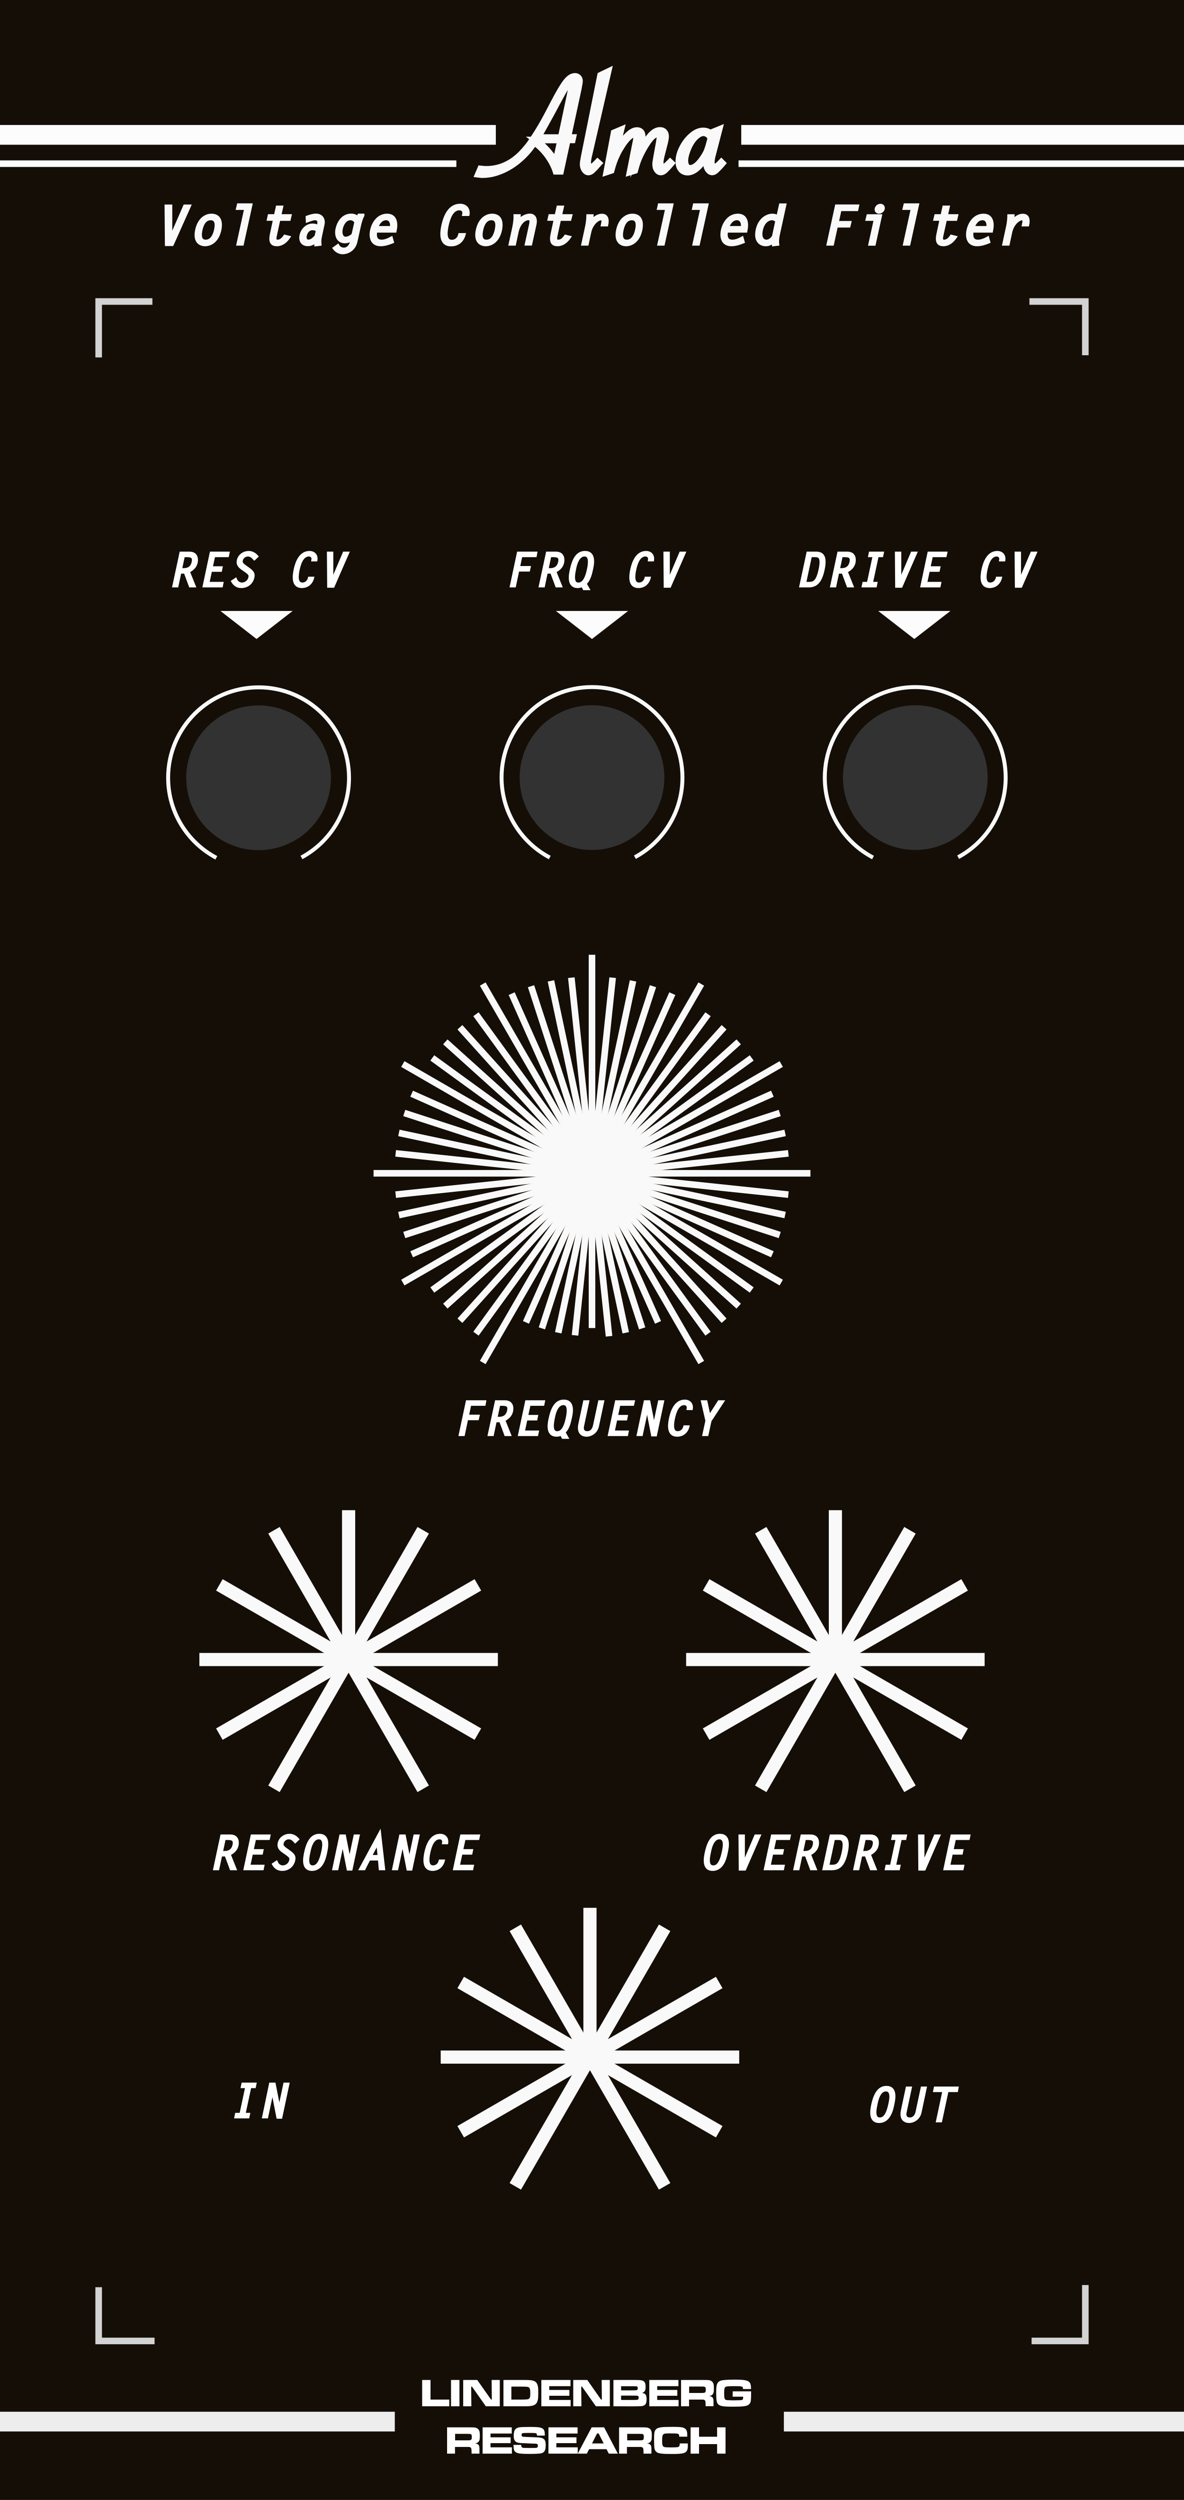 <?xml version="1.0" encoding="utf-8"?>
<!-- Generator: Adobe Illustrator 16.0.0, SVG Export Plug-In . SVG Version: 6.00 Build 0)  -->
<!DOCTYPE svg PUBLIC "-//W3C//DTD SVG 1.1//EN" "http://www.w3.org/Graphics/SVG/1.1/DTD/svg11.dtd">
<svg xmlns:rdf="http://www.w3.org/1999/02/22-rdf-syntax-ns#"
	 xmlns:sodipodi="http://sodipodi.sourceforge.net/DTD/sodipodi-0.dtd" xmlns:svg="http://www.w3.org/2000/svg" xmlns:dc="http://purl.org/dc/elements/1.1/" xmlns:cc="http://creativecommons.org/ns#" xmlns:inkscape="http://www.inkscape.org/namespaces/inkscape" xmlns:xlink="http://www.w3.org/1999/xlink" version="1.1" id="vcf" sodipodi:docname="MyModule.svg"
	 inkscape:version="0.92.2 5c3e80d, 2017-08-06" xmlns="http://www.w3.org/2000/svg" x="0px" y="0px" width="180px" height="380px"
	 viewBox="25.5 230.5 180 380" enable-background="new 25.5 230.5 180 380" xml:space="preserve">
<rect x="25.5" y="230.5" width="180" height="380" fill="#808080" stroke="none"/>
<g id="Panel" transform="translate(0,-196.458)" inkscape:groupmode="layer" inkscape:label="Layer 1">
	<path id="Background" inkscape:connector-curvature="0" fill="#140E07" d="M25.5,426.96h180v380h-180V426.96z"/>
</g>
<g>
	<path fill="#F9F9F9" stroke="#F9F9F9" stroke-miterlimit="10" d="M111.75,251.78l-1.03,4.76h-0.7c-0.27-0.84-0.7-1.66-1.29-2.46
		s-1.26-1.45-2-1.97c-0.49,0.76-1.04,1.44-1.65,2.04c-0.61,0.6-1.25,1.12-1.94,1.55s-1.39,0.76-2.13,1s-1.46,0.35-2.17,0.35
		c-0.2,0-0.41-0.02-0.63-0.05l0.35-0.82c0.38,0.04,0.67,0.06,0.87,0.06c1.98,0,3.75-0.77,5.29-2.3c0.32-0.32,0.64-0.68,0.97-1.09
		c0.33-0.41,0.67-0.89,1.03-1.44c0.79-1.22,1.46-2.37,2.02-3.44l1.02-1.95c0.8-1.53,1.42-2.56,1.86-3.1
		c0.43-0.54,0.86-0.81,1.29-0.81c0.14,0,0.26,0.03,0.36,0.09c0.11,0.06,0.19,0.14,0.24,0.25c0.06,0.11,0.09,0.24,0.09,0.37
		c0,0.1-0.02,0.25-0.05,0.44c-0.04,0.26-0.06,0.4-0.07,0.42l-1.66,7.72h0.77l-0.08,0.37H111.75z M110.73,251.78h-3.79l0.04,0.03
		c0.64,0.49,1.2,0.99,1.66,1.5s0.92,1.13,1.36,1.85L110.73,251.78z M107.24,251.41h3.57l1.54-7.3c0.05-0.24,0.08-0.36,0.08-0.37
		c0.04-0.14,0.07-0.27,0.07-0.39c0-0.18-0.08-0.27-0.24-0.27c-0.2,0-0.43,0.21-0.71,0.61s-0.75,1.25-1.43,2.51
		c-0.1,0.19-0.31,0.58-0.62,1.17c-0.26,0.47-0.4,0.72-0.42,0.77l-1.04,1.88C107.6,250.82,107.33,251.28,107.24,251.41z"/>
	<path fill="#F9F9F9" stroke="#F9F9F9" stroke-miterlimit="10" d="M117.94,241.4l-2.85,12.38l-0.1,0.42c-0.09,0.39-0.14,0.73-0.14,1
		c0,0.22,0.04,0.4,0.12,0.54c0.08,0.14,0.19,0.21,0.31,0.21c0.22,0,0.58-0.26,1.07-0.79l0.17,0.15l-0.11,0.12
		c-0.41,0.48-0.72,0.8-0.91,0.97s-0.38,0.25-0.54,0.25c-0.22,0-0.41-0.12-0.57-0.36c-0.16-0.24-0.24-0.51-0.24-0.82
		c0-0.21,0.05-0.55,0.14-1.02l2.51-12.5L117.94,241.4z"/>
	<path fill="#F9F9F9" stroke="#F9F9F9" stroke-miterlimit="10" d="M122,256.42l-0.72,0.22l0.86-4.37l0.08-0.38
		c0.04-0.21,0.06-0.38,0.06-0.52c0-0.31-0.13-0.47-0.38-0.47c-0.24,0-0.53,0.16-0.87,0.48s-0.7,0.78-1.07,1.38
		c-0.25,0.39-0.46,0.76-0.63,1.12c-0.18,0.36-0.34,0.74-0.49,1.14c-0.15,0.41-0.29,0.87-0.43,1.39l-0.67,0.22l1.12-5.95l1.04-0.44
		l-0.94,3.9c0.49-1.11,1.04-2.02,1.67-2.73c0.63-0.71,1.19-1.07,1.69-1.07c0.54,0,0.81,0.3,0.81,0.91c0,0.21-0.05,0.58-0.16,1.11
		l-0.36,1.6c0.7-1.33,1.29-2.27,1.78-2.82c0.48-0.55,0.97-0.82,1.44-0.82c0.27,0,0.48,0.08,0.63,0.24c0.15,0.16,0.23,0.38,0.23,0.68
		c0,0.24-0.07,0.64-0.22,1.22l-0.34,1.32l-0.11,0.42c-0.1,0.44-0.15,0.77-0.15,0.99c0,0.23,0.04,0.41,0.12,0.55
		c0.08,0.14,0.18,0.21,0.3,0.21c0.23,0,0.59-0.26,1.09-0.79l0.16,0.15l-0.1,0.12c-0.41,0.48-0.72,0.8-0.92,0.97
		s-0.38,0.25-0.55,0.25c-0.22,0-0.41-0.11-0.57-0.34s-0.23-0.51-0.23-0.84c0-0.21,0.05-0.55,0.14-1.02l0.4-2.22l0.06-0.39
		c0.04-0.21,0.07-0.39,0.07-0.52s-0.04-0.23-0.12-0.31c-0.08-0.08-0.19-0.12-0.33-0.12c-0.16,0-0.33,0.07-0.53,0.2
		c-0.19,0.13-0.4,0.33-0.61,0.61c-0.22,0.27-0.46,0.63-0.73,1.07c-0.36,0.61-0.65,1.18-0.88,1.7S122.21,255.65,122,256.42z"/>
	<path fill="#F9F9F9" stroke="#F9F9F9" stroke-miterlimit="10" d="M134.82,250.19l-1.02,3.93c-0.11,0.43-0.16,0.77-0.16,1.01
		c0,0.21,0.05,0.4,0.14,0.56c0.09,0.16,0.21,0.24,0.35,0.24c0.21,0,0.56-0.25,1.04-0.76l0.15,0.15l-0.12,0.14
		c-0.38,0.44-0.68,0.74-0.88,0.92s-0.38,0.26-0.54,0.26c-0.23,0-0.43-0.12-0.6-0.36c-0.17-0.24-0.26-0.52-0.26-0.83
		c0-0.23,0.09-0.75,0.26-1.56l0.09-0.41c-0.27,0.62-0.63,1.21-1.07,1.77c-0.75,0.95-1.47,1.42-2.16,1.42
		c-0.41,0-0.74-0.15-0.98-0.44c-0.24-0.29-0.36-0.69-0.36-1.18c0-0.67,0.19-1.38,0.58-2.12c0.39-0.74,0.87-1.34,1.44-1.82
		s1.13-0.71,1.68-0.71c0.57,0,1,0.21,1.28,0.62l0.12-0.41L134.82,250.19z M133.57,251.56c-0.09-0.27-0.23-0.49-0.44-0.64
		c-0.21-0.15-0.44-0.23-0.71-0.23c-0.32,0-0.65,0.15-1.01,0.44s-0.68,0.69-0.98,1.21c-0.23,0.41-0.42,0.86-0.58,1.35
		c-0.16,0.49-0.23,0.9-0.23,1.22c0,0.37,0.07,0.65,0.21,0.86c0.14,0.21,0.34,0.31,0.6,0.31c0.33,0,0.68-0.15,1.04-0.46
		c0.36-0.31,0.72-0.75,1.07-1.32c0.22-0.33,0.39-0.66,0.51-0.99c0.12-0.33,0.26-0.79,0.41-1.38L133.57,251.56z"/>
</g>
<g>
	<path fill="#F9F9F9" stroke="#F9F9F9" stroke-width="0.5" stroke-miterlimit="10" d="M53.59,261.84h0.68l-2.6,5.81h-0.85
		l-0.05-5.81h0.67v4.88h0.02L53.59,261.84z"/>
	<path fill="#F9F9F9" stroke="#F9F9F9" stroke-width="0.5" stroke-miterlimit="10" d="M55.42,265.46c0.36-1.65,1.39-2.23,2.22-2.23
		c1.55,0,1.41,1.54,1.26,2.23c-0.36,1.66-1.39,2.22-2.23,2.22C55.91,267.68,55.04,267.18,55.42,265.46z M58.29,265.46
		c0.16-0.74,0.21-1.73-0.76-1.73s-1.35,0.99-1.5,1.73c-0.16,0.74-0.21,1.72,0.75,1.72S58.13,266.19,58.29,265.46z"/>
	<path fill="#F9F9F9" stroke="#F9F9F9" stroke-width="0.5" stroke-miterlimit="10" d="M62.89,262.16h-1.25l0.12-0.5h1.86l-1.3,5.93
		h-0.62L62.89,262.16z"/>
	<path fill="#F9F9F9" stroke="#F9F9F9" stroke-width="0.5" stroke-miterlimit="10" d="M69.45,263.82h-1.57l-0.53,2.44
		c-0.09,0.42-0.19,0.92,0.37,0.92c0.47,0,0.84-0.38,1.09-0.75l0.56,0.14c-0.43,0.62-1.03,1.11-1.77,1.11
		c-0.71,0-1.09-0.34-0.81-1.62l0.48-2.25h-0.94l0.11-0.5h0.94l0.29-1.31h0.62L68,263.31h1.57L69.45,263.82z"/>
	<path fill="#F9F9F9" stroke="#F9F9F9" stroke-width="0.5" stroke-miterlimit="10" d="M73.98,264.54c0.11-0.47-0.11-0.81-0.57-0.81
		c-0.39,0-0.79,0.18-1.17,0.32l-0.02-0.53c0.45-0.16,0.87-0.3,1.33-0.3c0.84,0,1.2,0.67,1.04,1.38l-0.4,1.86
		c-0.08,0.39-0.11,0.79-0.07,1.16l-0.59,0.07l-0.04-0.54c-0.37,0.34-0.74,0.52-1.2,0.52c-0.84,0-1.17-0.64-1-1.4
		c0.18-0.82,0.85-1.54,1.74-1.54c0.33,0,0.62,0.1,0.87,0.21L73.98,264.54z M73.79,265.45c-0.24-0.11-0.5-0.21-0.8-0.21
		c-0.62,0-0.98,0.53-1.1,1.07c-0.09,0.4,0.02,0.86,0.5,0.86c0.48,0,0.85-0.39,1.18-0.73v-0.02L73.79,265.45z"/>
	<path fill="#F9F9F9" stroke="#F9F9F9" stroke-width="0.5" stroke-miterlimit="10" d="M80.65,263.23c-0.26,0.52-0.41,1.06-0.53,1.6
		l-0.52,2.35c-0.29,1.34-1.38,1.72-2.01,1.72c-0.52,0-0.98-0.29-1.25-0.66l0.52-0.37c0.17,0.31,0.51,0.52,0.92,0.52
		c0.65,0,1.07-0.58,1.2-1.18l0.07-0.34c-0.38,0.21-0.69,0.36-1.12,0.36c-1.07,0-1.38-1-1.17-1.93c0.22-1.02,0.91-2.08,2.13-2.08
		c0.42,0,0.71,0.14,0.99,0.38l0.2-0.38H80.65z M79.62,264.26c-0.14-0.29-0.47-0.53-0.85-0.53c-0.81,0-1.26,0.85-1.4,1.5
		c-0.18,0.83,0.08,1.5,0.68,1.5c0.38,0,0.89-0.25,1.14-0.56L79.62,264.26z"/>
	<path fill="#F9F9F9" stroke="#F9F9F9" stroke-width="0.5" stroke-miterlimit="10" d="M82.61,265.61c-0.23,1.18,0.23,1.57,0.9,1.57
		c0.48,0,1.02-0.21,1.47-0.46l0.15,0.54c-0.6,0.24-1.17,0.42-1.77,0.42c-1.3,0-1.58-1.09-1.34-2.2c0.25-1.12,1.03-2.25,2.34-2.25
		c1.46,0,1.33,1.59,1.24,2.05l-0.06,0.33H82.61z M85.02,265.11c0.13-0.7-0.13-1.38-0.82-1.38s-1.14,0.51-1.49,1.38H85.02z"/>
	<path fill="#F9F9F9" stroke="#F9F9F9" stroke-width="0.5" stroke-miterlimit="10" d="M96.02,263.08c0.1-0.48-0.17-0.86-0.67-0.86
		c-1.25,0-1.69,1.65-1.89,2.54c-0.18,0.84-0.44,2.44,0.74,2.44c0.62,0,1.08-0.45,1.21-1.02h0.62c-0.26,0.94-0.98,1.52-1.96,1.52
		c-1.63,0-1.48-1.74-1.21-2.96c0.28-1.26,0.93-3.02,2.59-3.02c0.82,0,1.31,0.56,1.19,1.36H96.02z"/>
	<path fill="#F9F9F9" stroke="#F9F9F9" stroke-width="0.5" stroke-miterlimit="10" d="M98.09,265.46c0.36-1.65,1.39-2.23,2.22-2.23
		c1.55,0,1.41,1.54,1.26,2.23c-0.36,1.66-1.39,2.22-2.23,2.22C98.58,267.68,97.71,267.18,98.09,265.46z M100.96,265.46
		c0.16-0.74,0.21-1.73-0.75-1.73c-0.96,0-1.35,0.99-1.5,1.73c-0.16,0.74-0.21,1.72,0.75,1.72S100.8,266.19,100.96,265.46z"/>
	<path fill="#F9F9F9" stroke="#F9F9F9" stroke-width="0.5" stroke-miterlimit="10" d="M103.7,267.59h-0.62l0.47-2.15
		c0.16-0.72,0.29-1.45,0.27-2.13h0.59l-0.03,0.78c0.42-0.5,1.07-0.87,1.68-0.87c0.7,0,0.92,0.62,0.76,1.35l-0.66,3.01h-0.62
		l0.62-2.84c0.09-0.41,0.23-1.02-0.31-1.02c-0.58,0-1.45,0.58-1.77,2.08L103.7,267.59z"/>
	<path fill="#F9F9F9" stroke="#F9F9F9" stroke-width="0.5" stroke-miterlimit="10" d="M112.12,263.82h-1.57l-0.53,2.44
		c-0.09,0.42-0.19,0.92,0.37,0.92c0.47,0,0.84-0.38,1.09-0.75l0.56,0.14c-0.43,0.62-1.04,1.11-1.77,1.11
		c-0.71,0-1.09-0.34-0.81-1.62l0.48-2.25H109l0.11-0.5h0.95l0.29-1.31h0.62l-0.29,1.31h1.57L112.12,263.82z"/>
	<path fill="#F9F9F9" stroke="#F9F9F9" stroke-width="0.5" stroke-miterlimit="10" d="M114.75,267.59h-0.62l0.53-2.45
		c0.16-0.7,0.22-1.29,0.23-1.82h0.6l-0.04,0.82c0.44-0.5,0.9-0.9,1.56-0.9c0.82,0,0.85,0.78,0.71,1.43h-0.62
		c0.06-0.32,0.24-0.93-0.23-0.93c-0.45,0-1.44,0.66-1.74,2.08L114.75,267.59z"/>
	<path fill="#F9F9F9" stroke="#F9F9F9" stroke-width="0.5" stroke-miterlimit="10" d="M119.42,265.46c0.36-1.65,1.39-2.23,2.22-2.23
		c1.55,0,1.41,1.54,1.26,2.23c-0.36,1.66-1.39,2.22-2.23,2.22C119.92,267.68,119.05,267.18,119.42,265.46z M122.3,265.46
		c0.16-0.74,0.21-1.73-0.75-1.73c-0.96,0-1.35,0.99-1.5,1.73c-0.16,0.74-0.21,1.72,0.75,1.72S122.13,266.19,122.3,265.46z"/>
	<path fill="#F9F9F9" stroke="#F9F9F9" stroke-width="0.5" stroke-miterlimit="10" d="M126.89,262.16h-1.25l0.11-0.5h1.87l-1.3,5.93
		h-0.62L126.89,262.16z"/>
	<path fill="#F9F9F9" stroke="#F9F9F9" stroke-width="0.5" stroke-miterlimit="10" d="M132.22,262.16h-1.25l0.11-0.5h1.87l-1.3,5.93
		h-0.62L132.22,262.16z"/>
	<path fill="#F9F9F9" stroke="#F9F9F9" stroke-width="0.5" stroke-miterlimit="10" d="M135.94,265.61c-0.23,1.18,0.23,1.57,0.9,1.57
		c0.48,0,1.02-0.21,1.47-0.46l0.15,0.54c-0.6,0.24-1.17,0.42-1.77,0.42c-1.3,0-1.58-1.09-1.34-2.2c0.25-1.12,1.03-2.25,2.34-2.25
		c1.46,0,1.33,1.59,1.24,2.05l-0.06,0.33H135.94z M138.36,265.11c0.13-0.7-0.13-1.38-0.82-1.38s-1.14,0.51-1.49,1.38H138.36z"/>
	<path fill="#F9F9F9" stroke="#F9F9F9" stroke-width="0.5" stroke-miterlimit="10" d="M143.1,267.68l-0.03-0.48
		c-0.44,0.32-0.66,0.48-1.17,0.48c-0.77,0-1.63-0.58-1.26-2.25c0.35-1.63,1.54-2.2,2.26-2.2c0.37,0,0.61,0.09,0.87,0.25l0.4-1.81
		h0.62l-0.96,4.4c-0.12,0.53-0.18,1.06-0.12,1.54L143.1,267.68z M143.62,264.08c-0.2-0.19-0.44-0.35-0.75-0.35
		c-0.66,0-1.39,0.54-1.64,1.72c-0.3,1.39,0.37,1.73,0.78,1.73c0.48,0,0.85-0.34,1.1-0.73L143.62,264.08z"/>
	<path fill="#F9F9F9" stroke="#F9F9F9" stroke-width="0.5" stroke-miterlimit="10" d="M155.74,262.34h-2.55l-0.43,2h1.91l-0.12,0.5
		h-1.91l-0.6,2.75h-0.62l1.26-5.76h3.17L155.74,262.34z"/>
	<path fill="#F9F9F9" stroke="#F9F9F9" stroke-width="0.5" stroke-miterlimit="10" d="M158.6,263.82h-1.25l0.12-0.5h1.86l-0.94,4.28
		h-0.62L158.6,263.82z M159.76,262.23c-0.07,0.29-0.35,0.5-0.63,0.5s-0.47-0.21-0.4-0.5c0.06-0.29,0.34-0.5,0.62-0.5
		C159.63,261.72,159.81,261.94,159.76,262.23z"/>
	<path fill="#F9F9F9" stroke="#F9F9F9" stroke-width="0.5" stroke-miterlimit="10" d="M164.23,262.16h-1.25l0.12-0.5h1.86l-1.3,5.93
		h-0.62L164.23,262.16z"/>
	<path fill="#F9F9F9" stroke="#F9F9F9" stroke-width="0.5" stroke-miterlimit="10" d="M170.79,263.82h-1.57l-0.54,2.44
		c-0.09,0.42-0.19,0.92,0.37,0.92c0.47,0,0.84-0.38,1.09-0.75l0.56,0.14c-0.43,0.62-1.03,1.11-1.77,1.11
		c-0.71,0-1.09-0.34-0.81-1.62l0.48-2.25h-0.94l0.12-0.5h0.94l0.29-1.31h0.62l-0.29,1.31h1.57L170.79,263.82z"/>
	<path fill="#F9F9F9" stroke="#F9F9F9" stroke-width="0.5" stroke-miterlimit="10" d="M173.28,265.61c-0.23,1.18,0.23,1.57,0.9,1.57
		c0.48,0,1.02-0.21,1.47-0.46l0.15,0.54c-0.6,0.24-1.17,0.42-1.77,0.42c-1.3,0-1.58-1.09-1.34-2.2c0.25-1.12,1.03-2.25,2.34-2.25
		c1.46,0,1.33,1.59,1.24,2.05l-0.06,0.33H173.28z M175.69,265.11c0.13-0.7-0.13-1.38-0.82-1.38s-1.14,0.51-1.49,1.38H175.69z"/>
	<path fill="#F9F9F9" stroke="#F9F9F9" stroke-width="0.5" stroke-miterlimit="10" d="M178.75,267.59h-0.62l0.53-2.45
		c0.16-0.7,0.22-1.29,0.23-1.82h0.6l-0.04,0.82c0.44-0.5,0.9-0.9,1.56-0.9c0.82,0,0.85,0.78,0.71,1.43h-0.62
		c0.06-0.32,0.24-0.93-0.23-0.93c-0.45,0-1.44,0.66-1.74,2.08L178.75,267.59z"/>
</g>
<polygon id="Arrow_1_" fill="#FCFCFC" points="69.99,323.37 64.5,327.63 59.01,323.37 "/>
<polygon id="Arrow" fill="#FCFCFC" points="169.99,323.37 164.5,327.63 159.01,323.37 "/>
<g>
	<path fill="#FFFFFF" stroke="#FFFFFF" stroke-width="0.4" stroke-miterlimit="10" d="M134.96,509.45c1.47,0,1.2,1.68,0.99,2.62
		c-0.14,0.67-0.51,2.62-2.11,2.62c-1.55,0-1.14-1.91-0.99-2.62C133.3,509.96,134.11,509.45,134.96,509.45z M135.42,512.07
		c0.1-0.46,0.53-2.18-0.56-2.18c-1.12,0-1.42,1.88-1.48,2.18c-0.12,0.57-0.5,2.18,0.55,2.18
		C134.46,514.25,135.03,513.9,135.42,512.07z"/>
	<path fill="#FFFFFF" stroke="#FFFFFF" stroke-width="0.4" stroke-miterlimit="10" d="M140.37,509.55h0.58l-2.22,5.09h-0.72
		l-0.04-5.09h0.57v4.28h0.01L140.37,509.55z"/>
	<path fill="#FFFFFF" stroke="#FFFFFF" stroke-width="0.4" stroke-miterlimit="10" d="M145.43,509.99h-2.09l-0.39,1.79h1.51
		l-0.09,0.44h-1.51l-0.41,1.93h2.14l-0.09,0.44h-2.67l1.07-5.04h2.62L145.43,509.99z"/>
	<path fill="#FFFFFF" stroke="#FFFFFF" stroke-width="0.4" stroke-miterlimit="10" d="M147.4,509.55h1.31
		c1.26,0,1.13,1.13,1.07,1.43c-0.11,0.52-0.41,0.99-1.2,1.39l0.89,2.22h-0.64l-0.78-2.1c-0.25,0.01-0.5,0.01-0.76,0.01l-0.44,2.09
		h-0.53L147.4,509.55z M147.89,512.06c0.71,0,1.21-0.36,1.37-1.11c0.14-0.67-0.08-0.96-0.91-0.96h-0.52l-0.44,2.07H147.89z"/>
	<path fill="#FFFFFF" stroke="#FFFFFF" stroke-width="0.4" stroke-miterlimit="10" d="M151.82,509.55h1.28
		c0.97,0,1.51,0.55,1.09,2.52c-0.41,1.94-1.14,2.52-2.24,2.52h-1.21L151.82,509.55z M151.36,514.15h0.64c0.74,0,1.26-0.2,1.66-2.08
		c0.41-1.93-0.11-2.08-0.78-2.08h-0.63L151.36,514.15z"/>
	<path fill="#FFFFFF" stroke="#FFFFFF" stroke-width="0.4" stroke-miterlimit="10" d="M156.5,509.55h1.31
		c1.26,0,1.13,1.13,1.07,1.43c-0.11,0.52-0.41,0.99-1.2,1.39l0.89,2.22h-0.64l-0.78-2.1c-0.25,0.01-0.5,0.01-0.76,0.01l-0.44,2.09
		h-0.52L156.5,509.55z M156.99,512.06c0.71,0,1.21-0.36,1.37-1.11c0.14-0.67-0.08-0.96-0.91-0.96h-0.52l-0.44,2.07H156.99z"/>
	<path fill="#FFFFFF" stroke="#FFFFFF" stroke-width="0.4" stroke-miterlimit="10" d="M163.09,509.99h-0.69l-0.89,4.16h0.69
		l-0.09,0.44h-1.89l0.09-0.44h0.68l0.89-4.16h-0.68l0.09-0.44h1.89L163.09,509.99z"/>
	<path fill="#FFFFFF" stroke="#FFFFFF" stroke-width="0.4" stroke-miterlimit="10" d="M167.67,509.55h0.58l-2.22,5.09h-0.72
		l-0.04-5.09h0.57v4.28h0.01L167.67,509.55z"/>
	<path fill="#FFFFFF" stroke="#FFFFFF" stroke-width="0.4" stroke-miterlimit="10" d="M172.73,509.99h-2.09l-0.39,1.79h1.51
		l-0.09,0.44h-1.51l-0.41,1.93h2.14l-0.09,0.44h-2.67l1.07-5.04h2.62L172.73,509.99z"/>
</g>
<g>
	<path fill="#FFFFFF" stroke="#FFFFFF" stroke-width="0.4" stroke-miterlimit="10" d="M59.19,509.55h1.31
		c1.26,0,1.13,1.13,1.07,1.43c-0.11,0.52-0.41,0.99-1.2,1.39l0.89,2.22h-0.64l-0.78-2.1c-0.25,0.01-0.5,0.01-0.76,0.01l-0.44,2.09
		h-0.53L59.19,509.55z M59.68,512.06c0.71,0,1.21-0.36,1.37-1.11c0.14-0.67-0.08-0.96-0.91-0.96h-0.52l-0.44,2.07H59.68z"/>
	<path fill="#FFFFFF" stroke="#FFFFFF" stroke-width="0.4" stroke-miterlimit="10" d="M66.33,509.99h-2.09l-0.39,1.79h1.51
		l-0.09,0.44h-1.51l-0.41,1.93h2.14l-0.09,0.44h-2.67l1.07-5.04h2.62L66.33,509.99z"/>
	<path fill="#FFFFFF" stroke="#FFFFFF" stroke-width="0.4" stroke-miterlimit="10" d="M70.38,510.46c-0.25-0.27-0.53-0.57-0.97-0.57
		c-0.45,0-0.88,0.31-0.98,0.77c-0.06,0.27-0.06,0.5,0.53,0.92l0.35,0.25c0.81,0.57,1,0.83,0.88,1.42c-0.2,0.9-0.91,1.44-1.79,1.44
		c-0.65,0-1.06-0.31-1.35-0.82l0.48-0.32c0.16,0.39,0.48,0.7,0.97,0.7c0.53,0,1.04-0.39,1.16-0.93c0.08-0.41,0.08-0.54-0.69-1.08
		l-0.39-0.27c-0.43-0.3-0.8-0.64-0.67-1.27c0.17-0.79,0.87-1.25,1.62-1.25c0.53,0,0.95,0.28,1.25,0.63L70.38,510.46z"/>
	<path fill="#FFFFFF" stroke="#FFFFFF" stroke-width="0.4" stroke-miterlimit="10" d="M74.05,509.45c1.47,0,1.2,1.68,0.99,2.62
		c-0.14,0.67-0.51,2.62-2.11,2.62c-1.55,0-1.14-1.9-0.99-2.62C72.4,509.96,73.2,509.45,74.05,509.45z M74.52,512.07
		c0.1-0.46,0.53-2.18-0.56-2.18c-1.12,0-1.42,1.88-1.48,2.18c-0.12,0.57-0.5,2.18,0.55,2.18C73.55,514.25,74.12,513.9,74.52,512.07z
		"/>
	<path fill="#FFFFFF" stroke="#FFFFFF" stroke-width="0.4" stroke-miterlimit="10" d="M77.28,509.55h0.61l0.74,3.77h0.02l0.8-3.77
		h0.53l-1.08,5.09h-0.5l-0.79-4.07l-0.01,0.01l-0.85,4.01h-0.53L77.28,509.55z"/>
	<path fill="#FFFFFF" stroke="#FFFFFF" stroke-width="0.4" stroke-miterlimit="10" d="M83.85,514.59h-0.57l-0.13-1.48h-1.53
		l-0.76,1.48h-0.57l2.94-5.46L83.85,514.59z M81.83,512.67h1.28l-0.21-2.04L81.83,512.67z"/>
	<path fill="#FFFFFF" stroke="#FFFFFF" stroke-width="0.4" stroke-miterlimit="10" d="M86.38,509.55h0.61l0.74,3.77h0.02l0.8-3.77
		h0.53l-1.08,5.09h-0.5l-0.79-4.07l-0.01,0.01l-0.85,4.01h-0.53L86.38,509.55z"/>
	<path fill="#FFFFFF" stroke="#FFFFFF" stroke-width="0.4" stroke-miterlimit="10" d="M92.91,510.64c0.08-0.42-0.15-0.75-0.58-0.75
		c-1.06,0-1.44,1.44-1.61,2.22c-0.15,0.74-0.38,2.14,0.63,2.14c0.53,0,0.92-0.39,1.04-0.89h0.53c-0.22,0.82-0.83,1.33-1.67,1.33
		c-1.39,0-1.26-1.52-1.04-2.59c0.24-1.11,0.79-2.65,2.21-2.65c0.7,0,1.12,0.49,1.02,1.19H92.91z"/>
	<path fill="#FFFFFF" stroke="#FFFFFF" stroke-width="0.4" stroke-miterlimit="10" d="M98.18,509.99h-2.09l-0.39,1.79h1.51
		l-0.09,0.44h-1.51l-0.41,1.93h2.14l-0.09,0.44h-2.67l1.07-5.04h2.62L98.18,509.99z"/>
</g>
<g>
	<path fill="#FFFFFF" stroke="#FFFFFF" stroke-width="0.4" stroke-miterlimit="10" d="M106.9,314.99h-2.18l-0.37,1.75h1.63
		l-0.1,0.44h-1.63l-0.51,2.41h-0.53l1.07-5.04h2.7L106.9,314.99z"/>
	<path fill="#FFFFFF" stroke="#FFFFFF" stroke-width="0.4" stroke-miterlimit="10" d="M108.69,314.55H110
		c1.26,0,1.13,1.13,1.07,1.43c-0.11,0.52-0.41,0.99-1.2,1.39l0.89,2.22h-0.64l-0.78-2.1c-0.25,0.01-0.5,0.01-0.76,0.01l-0.44,2.09
		h-0.53L108.69,314.55z M109.18,317.06c0.71,0,1.21-0.36,1.37-1.11c0.14-0.67-0.08-0.96-0.91-0.96h-0.52l-0.44,2.07H109.18z"/>
	<path fill="#FFFFFF" stroke="#FFFFFF" stroke-width="0.4" stroke-miterlimit="10" d="M112.34,317.07c0.45-2.12,1.26-2.62,2.11-2.62
		c1.65,0,1.11,2.12,1,2.62c-0.2,0.93-0.43,1.65-0.97,2.14l0.45,0.8h-0.64l-0.25-0.49c-0.22,0.11-0.48,0.17-0.71,0.17
		C111.74,319.69,112.2,317.71,112.34,317.07z M113.43,319.25c0.62,0,1.15-0.53,1.5-2.18c0.38-1.79-0.04-2.18-0.57-2.18
		c-1.15,0-1.45,1.97-1.49,2.18C112.48,318.86,112.9,319.25,113.43,319.25z"/>
	<path fill="#FFFFFF" stroke="#FFFFFF" stroke-width="0.4" stroke-miterlimit="10" d="M124.21,315.64c0.08-0.42-0.15-0.75-0.58-0.75
		c-1.06,0-1.44,1.44-1.61,2.22c-0.15,0.73-0.38,2.14,0.63,2.14c0.53,0,0.93-0.39,1.04-0.89h0.53c-0.22,0.82-0.83,1.33-1.67,1.33
		c-1.39,0-1.26-1.52-1.04-2.59c0.24-1.11,0.79-2.65,2.21-2.65c0.7,0,1.12,0.49,1.01,1.19H124.21z"/>
	<path fill="#FFFFFF" stroke="#FFFFFF" stroke-width="0.4" stroke-miterlimit="10" d="M128.96,314.55h0.58l-2.22,5.09h-0.72
		l-0.04-5.09h0.57v4.28h0.01L128.96,314.55z"/>
</g>
<g>
	<path fill="#FFFFFF" stroke="#FFFFFF" stroke-width="0.4" stroke-miterlimit="10" d="M52.98,314.55h1.31
		c1.26,0,1.13,1.13,1.07,1.43c-0.11,0.52-0.41,0.99-1.2,1.39l0.89,2.22h-0.64l-0.78-2.1c-0.25,0.01-0.5,0.01-0.76,0.01l-0.44,2.09
		h-0.53L52.98,314.55z M53.47,317.06c0.71,0,1.21-0.36,1.37-1.11c0.14-0.67-0.08-0.96-0.91-0.96h-0.52l-0.44,2.07H53.47z"/>
	<path fill="#FFFFFF" stroke="#FFFFFF" stroke-width="0.4" stroke-miterlimit="10" d="M60.11,314.99h-2.09l-0.39,1.79h1.51
		l-0.09,0.44h-1.51l-0.41,1.93h2.14l-0.09,0.44h-2.67l1.07-5.04h2.62L60.11,314.99z"/>
	<path fill="#FFFFFF" stroke="#FFFFFF" stroke-width="0.4" stroke-miterlimit="10" d="M64.17,315.46c-0.25-0.27-0.53-0.57-0.97-0.57
		c-0.45,0-0.88,0.31-0.98,0.77c-0.06,0.27-0.06,0.5,0.53,0.92l0.35,0.25c0.81,0.57,1,0.83,0.88,1.42c-0.2,0.9-0.91,1.44-1.79,1.44
		c-0.65,0-1.06-0.32-1.35-0.82l0.48-0.32c0.16,0.39,0.48,0.7,0.97,0.7c0.53,0,1.04-0.39,1.16-0.93c0.08-0.41,0.08-0.54-0.69-1.08
		l-0.39-0.27c-0.43-0.3-0.8-0.64-0.67-1.27c0.17-0.79,0.87-1.25,1.62-1.25c0.53,0,0.95,0.28,1.25,0.63L64.17,315.46z"/>
	<path fill="#FFFFFF" stroke="#FFFFFF" stroke-width="0.4" stroke-miterlimit="10" d="M73.04,315.64c0.08-0.42-0.15-0.75-0.58-0.75
		c-1.06,0-1.44,1.44-1.61,2.22c-0.15,0.73-0.38,2.14,0.63,2.14c0.53,0,0.92-0.39,1.04-0.89h0.53c-0.22,0.82-0.83,1.33-1.67,1.33
		c-1.39,0-1.26-1.52-1.04-2.59c0.24-1.11,0.79-2.65,2.21-2.65c0.7,0,1.12,0.49,1.01,1.19H73.04z"/>
	<path fill="#FFFFFF" stroke="#FFFFFF" stroke-width="0.4" stroke-miterlimit="10" d="M77.8,314.55h0.58l-2.22,5.09h-0.72
		l-0.04-5.09h0.57v4.28h0.01L77.8,314.55z"/>
</g>
<g id="BorderMarkers">
	<polyline fill="none" stroke="#D3D3D3" stroke-miterlimit="10" points="182,276.33 190.5,276.33 190.5,284.5 	"/>
	<polyline fill="none" stroke="#D3D3D3" stroke-miterlimit="10" points="49,586.34 40.5,586.34 40.5,578.17 	"/>
	<polyline fill="none" stroke="#D3D3D3" stroke-miterlimit="10" points="40.5,284.83 40.5,276.33 48.67,276.33 	"/>
	<polyline fill="none" stroke="#D3D3D3" stroke-miterlimit="10" points="190.5,577.84 190.5,586.34 182.33,586.34 	"/>
</g>
<g id="Controls">
	<g id="ScaleBig">
		<g id="Scale_1_">
			<g id="Big_1_">
				<line fill="none" stroke="#F9F9F9" stroke-miterlimit="10" x1="115.5" y1="432.37" x2="115.5" y2="375.63"/>
				<line fill="none" stroke="#F9F9F9" stroke-miterlimit="10" x1="148.71" y1="408.85" x2="82.29" y2="408.85"/>
				<line fill="none" stroke="#F9F9F9" stroke-miterlimit="10" x1="86.74" y1="425.46" x2="144.27" y2="392.24"/>
				<line fill="none" stroke="#F9F9F9" stroke-miterlimit="10" x1="98.89" y1="437.61" x2="132.11" y2="380.08"/>
				<line fill="none" stroke="#F9F9F9" stroke-miterlimit="10" x1="144.27" y1="425.46" x2="86.74" y2="392.24"/>
				<line fill="none" stroke="#F9F9F9" stroke-miterlimit="10" x1="132.11" y1="437.61" x2="98.89" y2="380.08"/>
			</g>
			<g id="Small_1_">
				<g id="smallScale_7_">
					<line fill="none" stroke="#F9F9F9" stroke-miterlimit="10" x1="118.09" y1="433.62" x2="112.36" y2="379.11"/>
					<line fill="none" stroke="#F9F9F9" stroke-miterlimit="10" x1="145.35" y1="405.82" x2="85.65" y2="412.09"/>
					<line fill="none" stroke="#F9F9F9" stroke-miterlimit="10" x1="91.22" y1="426.59" x2="139.78" y2="391.31"/>
					<line fill="none" stroke="#F9F9F9" stroke-miterlimit="10" x1="105.46" y1="431.51" x2="127.71" y2="381.54"/>
					<line fill="none" stroke="#F9F9F9" stroke-miterlimit="10" x1="142.92" y1="421.16" x2="88.08" y2="396.75"/>
					<line fill="none" stroke="#F9F9F9" stroke-miterlimit="10" x1="133.14" y1="433.23" x2="97.86" y2="384.67"/>
				</g>
				<g id="smallScale_6_">
					<line fill="none" stroke="#F9F9F9" stroke-miterlimit="10" x1="120.63" y1="433.09" x2="109.26" y2="379.6"/>
					<line fill="none" stroke="#F9F9F9" stroke-miterlimit="10" x1="144.86" y1="402.71" x2="86.14" y2="415.2"/>
					<line fill="none" stroke="#F9F9F9" stroke-miterlimit="10" x1="93.2" y1="429.04" x2="137.8" y2="388.87"/>
					<line fill="none" stroke="#F9F9F9" stroke-miterlimit="10" x1="107.88" y1="432.42" x2="124.77" y2="380.41"/>
					<line fill="none" stroke="#F9F9F9" stroke-miterlimit="10" x1="144.04" y1="418.23" x2="86.96" y2="399.68"/>
					<line fill="none" stroke="#F9F9F9" stroke-miterlimit="10" x1="135.58" y1="431.26" x2="95.42" y2="386.65"/>
				</g>
				<g id="smallScale_5_">
					<line fill="none" stroke="#F9F9F9" stroke-miterlimit="10" x1="123.13" y1="432.42" x2="106.23" y2="380.41"/>
					<line fill="none" stroke="#F9F9F9" stroke-miterlimit="10" x1="144.04" y1="399.68" x2="86.96" y2="418.23"/>
					<line fill="none" stroke="#F9F9F9" stroke-miterlimit="10" x1="95.42" y1="431.26" x2="135.58" y2="386.65"/>
					<line fill="none" stroke="#F9F9F9" stroke-miterlimit="10" x1="110.37" y1="433.09" x2="121.74" y2="379.6"/>
					<line fill="none" stroke="#F9F9F9" stroke-miterlimit="10" x1="144.86" y1="415.19" x2="86.14" y2="402.71"/>
					<line fill="none" stroke="#F9F9F9" stroke-miterlimit="10" x1="137.8" y1="429.04" x2="93.2" y2="388.87"/>
				</g>
				<g id="smallScale_4_">
					<line fill="none" stroke="#F9F9F9" stroke-miterlimit="10" x1="125.54" y1="431.51" x2="103.29" y2="381.54"/>
					<line fill="none" stroke="#F9F9F9" stroke-miterlimit="10" x1="142.92" y1="396.75" x2="88.08" y2="421.16"/>
					<line fill="none" stroke="#F9F9F9" stroke-miterlimit="10" x1="97.86" y1="433.23" x2="133.14" y2="384.67"/>
					<line fill="none" stroke="#F9F9F9" stroke-miterlimit="10" x1="112.92" y1="433.48" x2="118.64" y2="379.11"/>
					<line fill="none" stroke="#F9F9F9" stroke-miterlimit="10" x1="145.35" y1="412.09" x2="85.65" y2="405.82"/>
					<line fill="none" stroke="#F9F9F9" stroke-miterlimit="10" x1="139.78" y1="426.59" x2="91.22" y2="391.31"/>
				</g>
			</g>
			<path id="OuterCircle_1_" display="none" fill="none" stroke="#F9F9F9" stroke-miterlimit="10" d="M85.18,456.91
				c-11.04-5.84-18.55-17.44-18.55-30.8c0-19.23,15.59-34.82,34.82-34.82c19.23,0,34.82,15.59,34.82,34.82
				c0,13.26-7.4,24.78-18.3,30.66"/>
			<path id="InnerCircle_1_" display="none" fill="none" stroke="#F9F9F9" stroke-width="0.5" stroke-miterlimit="10" d="
				M87.5,452.68c-9.54-5.02-16.05-15.03-16.05-26.57c0-16.57,13.43-30,30-30s30,13.43,30,30c0,11.49-6.46,21.47-15.94,26.51"/>
		</g>
		<circle id="Circle_1_" display="none" fill="#333333" cx="115.5" cy="408.91" r="27.5"/>
	</g>
	<g id="BigKnob_1_" display="none">
		<circle display="inline" fill="#232323" cx="115.5" cy="409.5" r="27.5"/>
		<circle display="inline" fill="#C1C1C1" cx="115.5" cy="409.5" r="25.25"/>
		
			<path id="path8603" inkscape:connector-curvature="0" display="inline" fill="#EFEFEF" stroke="#353535" stroke-width="0.4" stroke-miterlimit="10" d="
			M138.75,397.29c-1.49-2.95-3.51-5.58-5.93-7.76c-4.75,0.6-9.62-1.89-11.99-6.12c-1.57-0.33-3.2-0.52-4.86-0.55
			c-1.66-0.03-3.29,0.11-4.88,0.38c-2.52,4.14-7.47,6.46-12.2,5.7c-2.5,2.1-4.61,4.65-6.2,7.55c1.67,4.65,0.33,10.14-3.31,13.44
			c0.06,3.35,0.72,6.55,1.89,9.5c4.73,1.53,8.19,6.13,8.41,11.18c2.49,1.92,5.32,3.4,8.4,4.33c4.15-2.86,9.9-2.76,13.94,0.24
			c3.11-0.82,6-2.19,8.55-4.03c0.4-5.04,4.01-9.52,8.8-10.88c1.27-2.9,2.05-6.08,2.22-9.43
			C138.07,407.41,136.92,401.88,138.75,397.29"/>
		
			<circle display="inline" fill="#E0E0E0" stroke="#050404" stroke-width="0.3" stroke-miterlimit="10" cx="115.5" cy="409.5" r="16.84"/>
		
			<circle display="inline" fill="#020202" stroke="#050404" stroke-width="0.3" stroke-miterlimit="10" cx="115.88" cy="387.55" r="2.17"/>
	</g>
	<g id="ScaleMiddle_1_">
		<g id="Scale">
			<g id="Big">
				<line fill="none" stroke="#F9F9F9" stroke-width="2" stroke-miterlimit="10" x1="78.5" y1="484.4" x2="78.5" y2="460.06"/>
				<line fill="none" stroke="#F9F9F9" stroke-width="2" stroke-miterlimit="10" x1="101.19" y1="482.76" x2="55.81" y2="482.76"/>
				<line fill="none" stroke="#F9F9F9" stroke-width="2" stroke-miterlimit="10" x1="58.85" y1="494.1" x2="98.15" y2="471.41"/>
				<line fill="none" stroke="#F9F9F9" stroke-width="2" stroke-miterlimit="10" x1="67.15" y1="502.41" x2="89.84" y2="463.11"/>
				<line fill="none" stroke="#F9F9F9" stroke-width="2" stroke-miterlimit="10" x1="98.15" y1="494.1" x2="58.85" y2="471.41"/>
				<line fill="none" stroke="#F9F9F9" stroke-width="2" stroke-miterlimit="10" x1="89.84" y1="502.41" x2="67.15" y2="463.11"/>
			</g>
		</g>
		<path id="Circle" display="none" fill="#323232" d="M98.5,482.94c0,11.05-8.95,20-20,20c-11.04,0-20-8.95-20-20
			c0-11.04,8.95-20,20-20C89.55,462.94,98.5,471.89,98.5,482.94z"/>
	</g>
	<g id="MiddleKnob" display="none">
		<circle display="inline" fill="#232323" cx="78.5" cy="483" r="20"/>
		<circle display="inline" fill="#C1C1C1" cx="78.5" cy="483" r="18.37"/>
		
			<path id="path8603_1_" inkscape:connector-curvature="0" display="inline" fill="#EFEFEF" stroke="#353535" stroke-width="0.4" stroke-miterlimit="10" d="
			M95.25,473.82c-1.12-2.13-2.62-4.01-4.41-5.57c-3.45,0.49-7.02-1.25-8.8-4.3c-1.15-0.22-2.33-0.34-3.54-0.34
			c-1.21,0-2.39,0.12-3.54,0.34c-1.78,3.04-5.35,4.79-8.8,4.3c-1.79,1.56-3.29,3.44-4.41,5.57c1.28,3.36,0.37,7.37-2.23,9.82
			c0.09,2.44,0.61,4.76,1.5,6.88c3.46,1.05,6.03,4.36,6.26,8.03c1.83,1.37,3.91,2.41,6.16,3.04c2.98-2.13,7.16-2.13,10.13,0
			c2.25-0.63,4.33-1.67,6.17-3.04c0.22-3.67,2.8-6.97,6.26-8.03c0.89-2.12,1.41-4.45,1.49-6.88
			C94.89,481.19,93.98,477.19,95.25,473.82"/>
		
			<circle display="inline" fill="#E0E0E0" stroke="#050404" stroke-width="0.3" stroke-miterlimit="10" cx="78.5" cy="483" r="13.5"/>
		
			<circle display="inline" fill="#020202" stroke="#050404" stroke-width="0.3" stroke-miterlimit="10" cx="78.5" cy="467.03" r="1.58"/>
	</g>
	<g id="ScaleSmall_1_">
		<g id="Scale_3_">
			<g id="Big_3_" display="none">
				
					<line display="inline" fill="none" stroke="#F9F9F9" stroke-width="0.8" stroke-miterlimit="10" x1="160.5" y1="170.84" x2="160.5" y2="156.81"/>
				
					<line display="inline" fill="none" stroke="#F9F9F9" stroke-width="0.8" stroke-miterlimit="10" x1="173.59" y1="169.9" x2="147.41" y2="169.9"/>
				
					<line display="inline" fill="none" stroke="#F9F9F9" stroke-width="0.8" stroke-miterlimit="10" x1="149.16" y1="176.44" x2="171.84" y2="163.35"/>
				
					<line display="inline" fill="none" stroke="#F9F9F9" stroke-width="0.8" stroke-miterlimit="10" x1="153.96" y1="181.23" x2="167.04" y2="158.56"/>
				
					<line display="inline" fill="none" stroke="#F9F9F9" stroke-width="0.8" stroke-miterlimit="10" x1="171.84" y1="176.44" x2="149.16" y2="163.35"/>
				
					<line display="inline" fill="none" stroke="#F9F9F9" stroke-width="0.8" stroke-miterlimit="10" x1="167.04" y1="181.23" x2="153.96" y2="158.56"/>
			</g>
			<g id="Small_3_" display="none">
				<g id="smallScale_15_" display="inline">
					<line fill="none" stroke="#F9F9F9" stroke-miterlimit="10" x1="162.56" y1="182.27" x2="159.92" y2="157.11"/>
					<line fill="none" stroke="#F9F9F9" stroke-miterlimit="10" x1="175.14" y1="169.44" x2="147.59" y2="172.34"/>
					<line fill="none" stroke="#F9F9F9" stroke-miterlimit="10" x1="150.16" y1="179.03" x2="172.57" y2="162.75"/>
					<line fill="none" stroke="#F9F9F9" stroke-miterlimit="10" x1="156.73" y1="181.3" x2="167" y2="158.23"/>
					<line fill="none" stroke="#F9F9F9" stroke-miterlimit="10" x1="174.02" y1="176.52" x2="148.71" y2="165.25"/>
					<line fill="none" stroke="#F9F9F9" stroke-miterlimit="10" x1="169.51" y1="182.09" x2="153.22" y2="159.68"/>
				</g>
				<g id="smallScale_14_" display="inline">
					<line fill="none" stroke="#F9F9F9" stroke-miterlimit="10" x1="163.73" y1="182.03" x2="158.49" y2="157.34"/>
					<line fill="none" stroke="#F9F9F9" stroke-miterlimit="10" x1="174.91" y1="168.01" x2="147.82" y2="173.77"/>
					<line fill="none" stroke="#F9F9F9" stroke-miterlimit="10" x1="151.07" y1="180.16" x2="171.66" y2="161.62"/>
					<line fill="none" stroke="#F9F9F9" stroke-miterlimit="10" x1="157.85" y1="181.72" x2="165.64" y2="157.71"/>
					<line fill="none" stroke="#F9F9F9" stroke-miterlimit="10" x1="174.54" y1="175.17" x2="148.19" y2="166.61"/>
					<line fill="none" stroke="#F9F9F9" stroke-miterlimit="10" x1="170.63" y1="181.18" x2="152.1" y2="160.59"/>
				</g>
				<g id="smallScale_13_" display="inline">
					<line fill="none" stroke="#F9F9F9" stroke-miterlimit="10" x1="164.88" y1="181.72" x2="157.09" y2="157.71"/>
					<line fill="none" stroke="#F9F9F9" stroke-miterlimit="10" x1="174.54" y1="166.61" x2="148.19" y2="175.17"/>
					<line fill="none" stroke="#F9F9F9" stroke-miterlimit="10" x1="152.1" y1="181.18" x2="170.63" y2="160.59"/>
					<line fill="none" stroke="#F9F9F9" stroke-miterlimit="10" x1="159" y1="182.02" x2="164.24" y2="157.34"/>
					<line fill="none" stroke="#F9F9F9" stroke-miterlimit="10" x1="174.92" y1="173.77" x2="147.82" y2="168.01"/>
					<line fill="none" stroke="#F9F9F9" stroke-miterlimit="10" x1="171.66" y1="180.16" x2="151.07" y2="161.62"/>
				</g>
				<g id="smallScale_12_" display="inline">
					<line fill="none" stroke="#F9F9F9" stroke-miterlimit="10" x1="166" y1="181.3" x2="155.73" y2="158.23"/>
					<line fill="none" stroke="#F9F9F9" stroke-miterlimit="10" x1="174.02" y1="165.25" x2="148.71" y2="176.52"/>
					<line fill="none" stroke="#F9F9F9" stroke-miterlimit="10" x1="153.22" y1="182.09" x2="169.51" y2="159.68"/>
					<line fill="none" stroke="#F9F9F9" stroke-miterlimit="10" x1="160.18" y1="182.21" x2="162.81" y2="157.11"/>
					<line fill="none" stroke="#F9F9F9" stroke-miterlimit="10" x1="175.14" y1="172.34" x2="147.59" y2="169.44"/>
					<line fill="none" stroke="#F9F9F9" stroke-miterlimit="10" x1="172.57" y1="179.03" x2="150.16" y2="162.75"/>
				</g>
			</g>
			<path id="InnerCircle_3_" display="none" fill="none" stroke="#F9F9F9" stroke-width="0.5" stroke-miterlimit="10" d="
				M154.93,183.13c-4.4-2.32-7.41-6.94-7.41-12.26c0-7.65,6.2-13.85,13.85-13.85s13.85,6.2,13.85,13.85c0,5.3-2.98,9.91-7.36,12.24"
				/>
		</g>
	</g>
	<g id="ScaleSmall_2_">
		<g id="Scale_4_">
			<g id="Big_4_" display="none">
				
					<line display="inline" fill="none" stroke="#F9F9F9" stroke-width="0.8" stroke-miterlimit="10" x1="165.04" y1="348.74" x2="165.04" y2="334.71"/>
				
					<line display="inline" fill="none" stroke="#F9F9F9" stroke-width="0.8" stroke-miterlimit="10" x1="178.13" y1="347.79" x2="151.95" y2="347.79"/>
				
					<line display="inline" fill="none" stroke="#F9F9F9" stroke-width="0.8" stroke-miterlimit="10" x1="153.7" y1="354.34" x2="176.38" y2="341.25"/>
				
					<line display="inline" fill="none" stroke="#F9F9F9" stroke-width="0.8" stroke-miterlimit="10" x1="158.49" y1="359.13" x2="171.58" y2="336.46"/>
				
					<line display="inline" fill="none" stroke="#F9F9F9" stroke-width="0.8" stroke-miterlimit="10" x1="176.38" y1="354.34" x2="153.7" y2="341.25"/>
				
					<line display="inline" fill="none" stroke="#F9F9F9" stroke-width="0.8" stroke-miterlimit="10" x1="171.58" y1="359.13" x2="158.49" y2="336.46"/>
			</g>
			<g id="Small_4_" display="none">
				<g id="smallScale_19_" display="inline">
					<line fill="none" stroke="#F9F9F9" stroke-miterlimit="10" x1="167.1" y1="360.17" x2="164.46" y2="335.01"/>
					<line fill="none" stroke="#F9F9F9" stroke-miterlimit="10" x1="179.68" y1="347.34" x2="152.13" y2="350.23"/>
					<line fill="none" stroke="#F9F9F9" stroke-miterlimit="10" x1="154.7" y1="356.93" x2="177.11" y2="340.64"/>
					<line fill="none" stroke="#F9F9F9" stroke-miterlimit="10" x1="161.27" y1="359.2" x2="171.54" y2="336.13"/>
					<line fill="none" stroke="#F9F9F9" stroke-miterlimit="10" x1="178.56" y1="354.42" x2="153.25" y2="343.15"/>
					<line fill="none" stroke="#F9F9F9" stroke-miterlimit="10" x1="174.05" y1="359.99" x2="157.76" y2="337.58"/>
				</g>
				<g id="smallScale_18_" display="inline">
					<line fill="none" stroke="#F9F9F9" stroke-miterlimit="10" x1="168.27" y1="359.92" x2="163.02" y2="335.24"/>
					<line fill="none" stroke="#F9F9F9" stroke-miterlimit="10" x1="179.45" y1="345.91" x2="152.35" y2="351.67"/>
					<line fill="none" stroke="#F9F9F9" stroke-miterlimit="10" x1="155.61" y1="358.05" x2="176.2" y2="339.52"/>
					<line fill="none" stroke="#F9F9F9" stroke-miterlimit="10" x1="162.39" y1="359.62" x2="170.18" y2="335.61"/>
					<line fill="none" stroke="#F9F9F9" stroke-miterlimit="10" x1="179.08" y1="353.07" x2="152.73" y2="344.51"/>
					<line fill="none" stroke="#F9F9F9" stroke-miterlimit="10" x1="175.17" y1="359.08" x2="156.64" y2="338.49"/>
				</g>
				<g id="smallScale_17_" display="inline">
					<line fill="none" stroke="#F9F9F9" stroke-miterlimit="10" x1="169.42" y1="359.62" x2="161.62" y2="335.61"/>
					<line fill="none" stroke="#F9F9F9" stroke-miterlimit="10" x1="179.08" y1="344.51" x2="152.73" y2="353.07"/>
					<line fill="none" stroke="#F9F9F9" stroke-miterlimit="10" x1="156.64" y1="359.08" x2="175.17" y2="338.49"/>
					<line fill="none" stroke="#F9F9F9" stroke-miterlimit="10" x1="163.54" y1="359.92" x2="168.78" y2="335.24"/>
					<line fill="none" stroke="#F9F9F9" stroke-miterlimit="10" x1="179.45" y1="351.67" x2="152.35" y2="345.91"/>
					<line fill="none" stroke="#F9F9F9" stroke-miterlimit="10" x1="176.2" y1="358.05" x2="155.61" y2="339.52"/>
				</g>
				<g id="smallScale_16_" display="inline">
					<line fill="none" stroke="#F9F9F9" stroke-miterlimit="10" x1="170.54" y1="359.2" x2="160.27" y2="336.13"/>
					<line fill="none" stroke="#F9F9F9" stroke-miterlimit="10" x1="178.56" y1="343.15" x2="153.25" y2="354.42"/>
					<line fill="none" stroke="#F9F9F9" stroke-miterlimit="10" x1="157.76" y1="359.99" x2="174.05" y2="337.58"/>
					<line fill="none" stroke="#F9F9F9" stroke-miterlimit="10" x1="164.71" y1="360.1" x2="167.35" y2="335.01"/>
					<line fill="none" stroke="#F9F9F9" stroke-miterlimit="10" x1="179.68" y1="350.23" x2="152.13" y2="347.34"/>
					<line fill="none" stroke="#F9F9F9" stroke-miterlimit="10" x1="177.11" y1="356.93" x2="154.7" y2="340.64"/>
				</g>
			</g>
			<path id="OuterCircle_3_" fill="none" stroke="#F9F9F9" stroke-width="0.6" stroke-miterlimit="10" d="M158.22,360.85
				c-4.36-2.3-7.33-6.88-7.33-12.16c0-7.59,6.16-13.75,13.75-13.75s13.75,6.16,13.75,13.75c0,5.23-2.92,9.79-7.23,12.11"/>
			<path id="InnerCircle_4_" display="none" fill="none" stroke="#F9F9F9" stroke-width="0.5" stroke-miterlimit="10" d="
				M159.46,361.03c-4.4-2.32-7.41-6.94-7.41-12.26c0-7.65,6.2-13.85,13.85-13.85s13.85,6.2,13.85,13.85c0,5.3-2.98,9.91-7.36,12.24"
				/>
		</g>
		<circle id="Circle_3_" fill="#323232" cx="164.65" cy="348.7" r="11"/>
	</g>
	<g id="ScaleSmall_3_">
		<g id="Scale_5_">
			<g id="Big_5_" display="none">
				
					<line display="inline" fill="none" stroke="#F9F9F9" stroke-width="0.8" stroke-miterlimit="10" x1="114.75" y1="348.74" x2="114.75" y2="334.71"/>
				
					<line display="inline" fill="none" stroke="#F9F9F9" stroke-width="0.8" stroke-miterlimit="10" x1="127.84" y1="347.79" x2="101.66" y2="347.79"/>
				
					<line display="inline" fill="none" stroke="#F9F9F9" stroke-width="0.8" stroke-miterlimit="10" x1="103.41" y1="354.34" x2="126.09" y2="341.25"/>
				
					<line display="inline" fill="none" stroke="#F9F9F9" stroke-width="0.8" stroke-miterlimit="10" x1="108.2" y1="359.13" x2="121.29" y2="336.46"/>
				
					<line display="inline" fill="none" stroke="#F9F9F9" stroke-width="0.8" stroke-miterlimit="10" x1="126.09" y1="354.34" x2="103.41" y2="341.25"/>
				
					<line display="inline" fill="none" stroke="#F9F9F9" stroke-width="0.8" stroke-miterlimit="10" x1="121.29" y1="359.13" x2="108.2" y2="336.46"/>
			</g>
			<g id="Small_5_" display="none">
				<g id="smallScale_23_" display="inline">
					<line fill="none" stroke="#F9F9F9" stroke-miterlimit="10" x1="116.81" y1="360.17" x2="114.17" y2="335.01"/>
					<line fill="none" stroke="#F9F9F9" stroke-miterlimit="10" x1="129.39" y1="347.34" x2="101.84" y2="350.23"/>
					<line fill="none" stroke="#F9F9F9" stroke-miterlimit="10" x1="104.41" y1="356.93" x2="126.82" y2="340.64"/>
					<line fill="none" stroke="#F9F9F9" stroke-miterlimit="10" x1="110.98" y1="359.2" x2="121.25" y2="336.13"/>
					<line fill="none" stroke="#F9F9F9" stroke-miterlimit="10" x1="128.27" y1="354.42" x2="102.96" y2="343.15"/>
					<line fill="none" stroke="#F9F9F9" stroke-miterlimit="10" x1="123.76" y1="359.99" x2="107.47" y2="337.58"/>
				</g>
				<g id="smallScale_22_" display="inline">
					<line fill="none" stroke="#F9F9F9" stroke-miterlimit="10" x1="117.98" y1="359.92" x2="112.73" y2="335.24"/>
					<line fill="none" stroke="#F9F9F9" stroke-miterlimit="10" x1="129.16" y1="345.91" x2="102.07" y2="351.67"/>
					<line fill="none" stroke="#F9F9F9" stroke-miterlimit="10" x1="105.32" y1="358.05" x2="125.91" y2="339.52"/>
					<line fill="none" stroke="#F9F9F9" stroke-miterlimit="10" x1="112.1" y1="359.62" x2="119.89" y2="335.61"/>
					<line fill="none" stroke="#F9F9F9" stroke-miterlimit="10" x1="128.79" y1="353.07" x2="102.44" y2="344.51"/>
					<line fill="none" stroke="#F9F9F9" stroke-miterlimit="10" x1="124.88" y1="359.08" x2="106.35" y2="338.49"/>
				</g>
				<g id="smallScale_21_" display="inline">
					<line fill="none" stroke="#F9F9F9" stroke-miterlimit="10" x1="119.13" y1="359.62" x2="111.33" y2="335.61"/>
					<line fill="none" stroke="#F9F9F9" stroke-miterlimit="10" x1="128.79" y1="344.51" x2="102.44" y2="353.07"/>
					<line fill="none" stroke="#F9F9F9" stroke-miterlimit="10" x1="106.35" y1="359.08" x2="124.88" y2="338.49"/>
					<line fill="none" stroke="#F9F9F9" stroke-miterlimit="10" x1="113.25" y1="359.92" x2="118.49" y2="335.24"/>
					<line fill="none" stroke="#F9F9F9" stroke-miterlimit="10" x1="129.16" y1="351.67" x2="102.07" y2="345.91"/>
					<line fill="none" stroke="#F9F9F9" stroke-miterlimit="10" x1="125.91" y1="358.05" x2="105.32" y2="339.52"/>
				</g>
				<g id="smallScale_20_" display="inline">
					<line fill="none" stroke="#F9F9F9" stroke-miterlimit="10" x1="120.25" y1="359.2" x2="109.98" y2="336.13"/>
					<line fill="none" stroke="#F9F9F9" stroke-miterlimit="10" x1="128.27" y1="343.15" x2="102.96" y2="354.42"/>
					<line fill="none" stroke="#F9F9F9" stroke-miterlimit="10" x1="107.47" y1="359.99" x2="123.76" y2="337.58"/>
					<line fill="none" stroke="#F9F9F9" stroke-miterlimit="10" x1="114.42" y1="360.1" x2="117.06" y2="335.01"/>
					<line fill="none" stroke="#F9F9F9" stroke-miterlimit="10" x1="129.39" y1="350.23" x2="101.84" y2="347.34"/>
					<line fill="none" stroke="#F9F9F9" stroke-miterlimit="10" x1="126.82" y1="356.93" x2="104.41" y2="340.64"/>
				</g>
			</g>
			<path id="OuterCircle_4_" fill="none" stroke="#F9F9F9" stroke-width="0.6" stroke-miterlimit="10" d="M109.08,360.85
				c-4.36-2.3-7.33-6.88-7.33-12.16c0-7.59,6.16-13.75,13.75-13.75s13.75,6.16,13.75,13.75c0,5.23-2.92,9.79-7.23,12.11"/>
			<path id="InnerCircle_5_" display="none" fill="none" stroke="#F9F9F9" stroke-width="0.5" stroke-miterlimit="10" d="
				M109.18,361.03c-4.4-2.32-7.41-6.94-7.41-12.26c0-7.65,6.2-13.85,13.85-13.85s13.85,6.2,13.85,13.85c0,5.3-2.98,9.91-7.36,12.24"
				/>
		</g>
		<circle id="Circle_4_" fill="#323232" cx="115.5" cy="348.7" r="11"/>
	</g>
	<g id="ScaleMiddle_2_">
		<g id="Scale_2_">
			<g id="Big_2_">
				<line fill="none" stroke="#F9F9F9" stroke-width="2" stroke-miterlimit="10" x1="152.5" y1="484.4" x2="152.5" y2="460.06"/>
				<line fill="none" stroke="#F9F9F9" stroke-width="2" stroke-miterlimit="10" x1="175.19" y1="482.76" x2="129.81" y2="482.76"/>
				<line fill="none" stroke="#F9F9F9" stroke-width="2" stroke-miterlimit="10" x1="132.85" y1="494.1" x2="172.15" y2="471.41"/>
				<line fill="none" stroke="#F9F9F9" stroke-width="2" stroke-miterlimit="10" x1="141.15" y1="502.41" x2="163.84" y2="463.11"/>
				<line fill="none" stroke="#F9F9F9" stroke-width="2" stroke-miterlimit="10" x1="172.15" y1="494.1" x2="132.85" y2="471.41"/>
				<line fill="none" stroke="#F9F9F9" stroke-width="2" stroke-miterlimit="10" x1="163.84" y1="502.41" x2="141.15" y2="463.11"/>
			</g>
		</g>
		<circle id="Circle_5_" display="none" fill="#323232" cx="152.5" cy="482.75" r="20"/>
	</g>
	<g id="MiddleKnob_1_" display="none">
		<circle display="inline" fill="#232323" cx="152.5" cy="484.5" r="20"/>
		<circle display="inline" fill="#C1C1C1" cx="152.5" cy="484.5" r="18.37"/>
		
			<path id="path8603_5_" inkscape:connector-curvature="0" display="inline" fill="#EFEFEF" stroke="#353535" stroke-width="0.4" stroke-miterlimit="10" d="
			M169.25,475.32c-1.12-2.13-2.62-4.01-4.41-5.57c-3.45,0.49-7.02-1.25-8.8-4.3c-1.15-0.22-2.33-0.34-3.54-0.34
			c-1.21,0-2.39,0.12-3.54,0.34c-1.78,3.04-5.35,4.79-8.8,4.3c-1.79,1.56-3.29,3.44-4.41,5.57c1.28,3.36,0.37,7.37-2.23,9.82
			c0.09,2.44,0.61,4.76,1.5,6.88c3.46,1.05,6.03,4.36,6.26,8.03c1.83,1.37,3.91,2.41,6.16,3.04c2.98-2.13,7.16-2.13,10.14,0
			c2.25-0.63,4.33-1.67,6.17-3.04c0.22-3.67,2.8-6.97,6.26-8.03c0.89-2.12,1.41-4.45,1.49-6.88
			C168.89,482.69,167.98,478.69,169.25,475.32"/>
		
			<circle display="inline" fill="#E0E0E0" stroke="#050404" stroke-width="0.3" stroke-miterlimit="10" cx="152.5" cy="484.5" r="13.5"/>
		
			<circle display="inline" fill="#020202" stroke="#050404" stroke-width="0.3" stroke-miterlimit="10" cx="152.5" cy="468.53" r="1.58"/>
	</g>
	<g id="IOPort_1_" display="none">
		<polygon display="inline" fill="#7F7F7F" points="58.25,305.88 51.5,294.19 58.25,282.5 71.75,282.5 78.5,294.19 71.75,305.88 		
			"/>
		<path display="inline" fill="#494949" d="M55.12,294.2c0,5.45,4.43,9.88,9.88,9.88s9.88-4.43,9.88-9.88s-4.43-9.88-9.88-9.88
			S55.12,288.75,55.12,294.2z M71.3,294.2c0,3.48-2.82,6.3-6.3,6.3s-6.3-2.82-6.3-6.3c0-3.48,2.82-6.3,6.3-6.3
			S71.3,290.72,71.3,294.2z"/>
		<circle display="inline" fill="#0C0C0C" cx="65" cy="294.2" r="6.75"/>
	</g>
	<g id="IOPort_2_" display="none">
		<polygon display="inline" fill="#7F7F7F" points="108.75,305.89 102,294.2 108.75,282.51 122.25,282.51 129,294.2 122.25,305.89 
					"/>
		<path display="inline" fill="#494949" d="M105.62,294.21c0,5.45,4.43,9.88,9.88,9.88s9.88-4.43,9.88-9.88s-4.43-9.88-9.88-9.88
			S105.62,288.76,105.62,294.21z M121.8,294.21c0,3.48-2.82,6.3-6.3,6.3s-6.3-2.82-6.3-6.3c0-3.48,2.82-6.3,6.3-6.3
			S121.8,290.73,121.8,294.21z"/>
		<circle display="inline" fill="#0C0C0C" cx="115.5" cy="294.21" r="6.75"/>
	</g>
	<g id="IOPort_3_" display="none">
		<polygon display="inline" fill="#7F7F7F" points="157.9,305.88 151.15,294.19 157.9,282.5 171.4,282.5 178.15,294.19 
			171.4,305.88 		"/>
		<path display="inline" fill="#494949" d="M154.77,294.2c0,5.45,4.43,9.88,9.88,9.88s9.88-4.43,9.88-9.88s-4.43-9.88-9.88-9.88
			S154.77,288.75,154.77,294.2z M170.95,294.2c0,3.48-2.82,6.3-6.3,6.3s-6.3-2.82-6.3-6.3c0-3.48,2.82-6.3,6.3-6.3
			S170.95,290.72,170.95,294.2z"/>
		<circle display="inline" fill="#0C0C0C" cx="164.65" cy="294.2" r="6.75"/>
	</g>
	<g id="IOPort_4_" display="none">
		<polygon display="inline" fill="#7F7F7F" points="58.25,580.31 51.5,568.62 58.25,556.93 71.75,556.93 78.5,568.62 71.75,580.31 
					"/>
		<path display="inline" fill="#494949" d="M55.12,568.63c0,5.45,4.43,9.88,9.88,9.88s9.88-4.43,9.88-9.88s-4.43-9.88-9.88-9.88
			S55.12,563.19,55.12,568.63z M71.3,568.63c0,3.48-2.82,6.3-6.3,6.3s-6.3-2.82-6.3-6.3c0-3.48,2.82-6.3,6.3-6.3
			S71.3,565.15,71.3,568.63z"/>
		<circle display="inline" fill="#0C0C0C" cx="65" cy="568.63" r="6.75"/>
	</g>
	<g id="IOPort_6_" display="none">
		<polygon display="inline" fill="#7F7F7F" points="157.25,580.3 150.5,568.61 157.25,556.92 170.75,556.92 177.5,568.61 
			170.75,580.3 		"/>
		<path display="inline" fill="#494949" d="M154.12,568.62c0,5.45,4.43,9.88,9.88,9.88s9.88-4.43,9.88-9.88s-4.43-9.88-9.88-9.88
			S154.12,563.18,154.12,568.62z M170.3,568.62c0,3.48-2.82,6.3-6.3,6.3s-6.3-2.82-6.3-6.3c0-3.48,2.82-6.3,6.3-6.3
			S170.3,565.14,170.3,568.62z"/>
		<circle display="inline" fill="#0C0C0C" cx="164" cy="568.62" r="6.75"/>
	</g>
	<g id="ScaleSmall_4_">
		<g id="Scale_6_">
			<g id="Big_6_" display="none">
				
					<line display="inline" fill="none" stroke="#F9F9F9" stroke-width="0.8" stroke-miterlimit="10" x1="64.06" y1="348.78" x2="64.06" y2="334.74"/>
				
					<line display="inline" fill="none" stroke="#F9F9F9" stroke-width="0.8" stroke-miterlimit="10" x1="77.15" y1="347.83" x2="50.97" y2="347.83"/>
				
					<line display="inline" fill="none" stroke="#F9F9F9" stroke-width="0.8" stroke-miterlimit="10" x1="52.73" y1="354.37" x2="75.4" y2="341.28"/>
				
					<line display="inline" fill="none" stroke="#F9F9F9" stroke-width="0.8" stroke-miterlimit="10" x1="57.52" y1="359.17" x2="70.61" y2="336.49"/>
				
					<line display="inline" fill="none" stroke="#F9F9F9" stroke-width="0.8" stroke-miterlimit="10" x1="75.4" y1="354.37" x2="52.73" y2="341.28"/>
				
					<line display="inline" fill="none" stroke="#F9F9F9" stroke-width="0.8" stroke-miterlimit="10" x1="70.61" y1="359.17" x2="57.52" y2="336.49"/>
			</g>
			<g id="Small_6_" display="none">
				<g id="smallScale_27_" display="inline">
					<line fill="none" stroke="#F9F9F9" stroke-miterlimit="10" x1="66.12" y1="360.2" x2="63.48" y2="335.04"/>
					<line fill="none" stroke="#F9F9F9" stroke-miterlimit="10" x1="78.7" y1="347.37" x2="51.15" y2="350.27"/>
					<line fill="none" stroke="#F9F9F9" stroke-miterlimit="10" x1="53.72" y1="356.96" x2="76.14" y2="340.68"/>
					<line fill="none" stroke="#F9F9F9" stroke-miterlimit="10" x1="60.29" y1="359.23" x2="70.56" y2="336.17"/>
					<line fill="none" stroke="#F9F9F9" stroke-miterlimit="10" x1="77.58" y1="354.45" x2="52.28" y2="343.19"/>
					<line fill="none" stroke="#F9F9F9" stroke-miterlimit="10" x1="73.07" y1="360.03" x2="56.79" y2="337.61"/>
				</g>
				<g id="smallScale_26_" display="inline">
					<line fill="none" stroke="#F9F9F9" stroke-miterlimit="10" x1="67.3" y1="359.96" x2="62.05" y2="335.27"/>
					<line fill="none" stroke="#F9F9F9" stroke-miterlimit="10" x1="78.48" y1="345.94" x2="51.38" y2="351.7"/>
					<line fill="none" stroke="#F9F9F9" stroke-miterlimit="10" x1="54.64" y1="358.09" x2="75.22" y2="339.55"/>
					<line fill="none" stroke="#F9F9F9" stroke-miterlimit="10" x1="61.41" y1="359.65" x2="69.21" y2="335.65"/>
					<line fill="none" stroke="#F9F9F9" stroke-miterlimit="10" x1="78.1" y1="353.1" x2="51.76" y2="344.54"/>
					<line fill="none" stroke="#F9F9F9" stroke-miterlimit="10" x1="74.2" y1="359.11" x2="55.66" y2="338.53"/>
				</g>
				<g id="smallScale_25_" display="inline">
					<line fill="none" stroke="#F9F9F9" stroke-miterlimit="10" x1="68.45" y1="359.65" x2="60.65" y2="335.65"/>
					<line fill="none" stroke="#F9F9F9" stroke-miterlimit="10" x1="78.1" y1="344.54" x2="51.76" y2="353.1"/>
					<line fill="none" stroke="#F9F9F9" stroke-miterlimit="10" x1="55.66" y1="359.11" x2="74.2" y2="338.53"/>
					<line fill="none" stroke="#F9F9F9" stroke-miterlimit="10" x1="62.56" y1="359.96" x2="67.81" y2="335.27"/>
					<line fill="none" stroke="#F9F9F9" stroke-miterlimit="10" x1="78.48" y1="351.7" x2="51.38" y2="345.94"/>
					<line fill="none" stroke="#F9F9F9" stroke-miterlimit="10" x1="75.22" y1="358.09" x2="54.64" y2="339.55"/>
				</g>
				<g id="smallScale_24_" display="inline">
					<line fill="none" stroke="#F9F9F9" stroke-miterlimit="10" x1="69.56" y1="359.23" x2="59.29" y2="336.17"/>
					<line fill="none" stroke="#F9F9F9" stroke-miterlimit="10" x1="77.58" y1="343.19" x2="52.28" y2="354.45"/>
					<line fill="none" stroke="#F9F9F9" stroke-miterlimit="10" x1="56.79" y1="360.03" x2="73.07" y2="337.61"/>
					<line fill="none" stroke="#F9F9F9" stroke-miterlimit="10" x1="63.74" y1="360.14" x2="66.38" y2="335.04"/>
					<line fill="none" stroke="#F9F9F9" stroke-miterlimit="10" x1="78.7" y1="350.27" x2="51.15" y2="347.37"/>
					<line fill="none" stroke="#F9F9F9" stroke-miterlimit="10" x1="76.13" y1="356.96" x2="53.72" y2="340.68"/>
				</g>
			</g>
			<path id="OuterCircle_2_" fill="none" stroke="#F9F9F9" stroke-width="0.6" stroke-miterlimit="10" d="M58.39,360.89
				c-4.36-2.31-7.33-6.89-7.33-12.16c0-7.59,6.16-13.75,13.75-13.75s13.75,6.16,13.75,13.75c0,5.23-2.92,9.79-7.23,12.11"/>
			<path id="InnerCircle_6_" display="none" fill="none" stroke="#F9F9F9" stroke-width="0.5" stroke-miterlimit="10" d="
				M58.49,361.06c-4.4-2.32-7.41-6.94-7.41-12.26c0-7.65,6.2-13.85,13.85-13.85s13.85,6.2,13.85,13.85c0,5.3-2.98,9.91-7.36,12.24"
				/>
		</g>
		<circle id="Circle_2_" fill="#323232" cx="64.81" cy="348.73" r="11"/>
	</g>
	<g id="SmallKnob" display="none">
		<circle display="inline" fill="#C1C1C1" stroke="#141414" stroke-miterlimit="10" cx="65" cy="348.74" r="10.38"/>
		
			<path id="path8603_2_" inkscape:connector-curvature="0" display="inline" fill="#E5E5E5" stroke="#353535" stroke-width="0.3" stroke-miterlimit="10" d="
			M75.15,343.18c-0.68-1.29-1.59-2.43-2.67-3.37c-2.09,0.3-4.25-0.76-5.33-2.6C66.45,337.07,65.73,337,65,337s-1.45,0.07-2.14,0.21
			c-1.08,1.84-3.24,2.9-5.33,2.6c-1.08,0.94-2,2.08-2.67,3.37c0.77,2.04,0.22,4.46-1.35,5.95c0.05,1.48,0.37,2.88,0.91,4.17
			c2.09,0.64,3.65,2.64,3.79,4.86c1.11,0.83,2.37,1.46,3.73,1.84c1.8-1.29,4.34-1.29,6.14,0c1.36-0.38,2.62-1.01,3.74-1.84
			c0.14-2.22,1.69-4.22,3.79-4.86c0.54-1.29,0.86-2.69,0.91-4.17C74.93,347.64,74.38,345.22,75.15,343.18"/>
		<circle display="inline" fill="#EFEFEF" cx="65" cy="348.74" r="10.3"/>
		
			<circle display="inline" fill="#BFBFBF" stroke="#050404" stroke-width="0.3" stroke-miterlimit="10" cx="65" cy="348.74" r="8.65"/>
		<rect x="63.92" y="337" display="inline" fill="#282828" width="2.22" height="3.22"/>
	</g>
	<g id="SmallKnob_1_" display="none">
		<circle display="inline" fill="#C1C1C1" stroke="#141414" stroke-miterlimit="10" cx="115.5" cy="348.74" r="10.38"/>
		
			<path id="path8603_3_" inkscape:connector-curvature="0" display="inline" fill="#E5E5E5" stroke="#353535" stroke-width="0.3" stroke-miterlimit="10" d="
			M125.65,343.18c-0.68-1.29-1.59-2.43-2.67-3.37c-2.09,0.3-4.25-0.76-5.33-2.6c-0.69-0.13-1.41-0.21-2.14-0.21
			s-1.45,0.07-2.14,0.21c-1.08,1.84-3.24,2.9-5.33,2.6c-1.08,0.94-2,2.08-2.67,3.37c0.77,2.04,0.22,4.46-1.35,5.95
			c0.05,1.48,0.37,2.88,0.91,4.17c2.09,0.64,3.65,2.64,3.79,4.86c1.11,0.83,2.37,1.46,3.73,1.84c1.8-1.29,4.34-1.29,6.14,0
			c1.36-0.38,2.62-1.01,3.74-1.84c0.14-2.22,1.69-4.22,3.79-4.86c0.54-1.29,0.86-2.69,0.91-4.17
			C125.43,347.64,124.88,345.22,125.65,343.18"/>
		<circle display="inline" fill="#EFEFEF" cx="115.5" cy="348.74" r="10.3"/>
		
			<circle display="inline" fill="#BFBFBF" stroke="#050404" stroke-width="0.3" stroke-miterlimit="10" cx="115.5" cy="348.74" r="8.65"/>
		<rect x="114.42" y="337" display="inline" fill="#282828" width="2.22" height="3.22"/>
	</g>
	<g id="SmallKnob_2_" display="none">
		<circle display="inline" fill="#C1C1C1" stroke="#141414" stroke-miterlimit="10" cx="164.6" cy="348.74" r="10.38"/>
		
			<path id="path8603_4_" inkscape:connector-curvature="0" display="inline" fill="#E5E5E5" stroke="#353535" stroke-width="0.3" stroke-miterlimit="10" d="
			M174.75,343.18c-0.68-1.29-1.59-2.43-2.67-3.37c-2.09,0.3-4.25-0.76-5.33-2.6c-0.69-0.13-1.41-0.21-2.14-0.21
			s-1.45,0.07-2.14,0.21c-1.08,1.84-3.24,2.9-5.33,2.6c-1.08,0.94-2,2.08-2.67,3.37c0.77,2.04,0.22,4.46-1.35,5.95
			c0.05,1.48,0.37,2.88,0.91,4.17c2.09,0.64,3.65,2.64,3.79,4.86c1.11,0.83,2.37,1.46,3.73,1.84c1.8-1.29,4.34-1.29,6.14,0
			c1.36-0.38,2.62-1.01,3.74-1.84c0.14-2.22,1.69-4.22,3.79-4.86c0.54-1.29,0.86-2.69,0.91-4.17
			C174.53,347.64,173.97,345.22,174.75,343.18"/>
		<circle display="inline" fill="#EFEFEF" cx="164.6" cy="348.74" r="10.3"/>
		
			<circle display="inline" fill="#BFBFBF" stroke="#050404" stroke-width="0.3" stroke-miterlimit="10" cx="164.6" cy="348.74" r="8.65"/>
		<rect x="163.52" y="337" display="inline" fill="#282828" width="2.22" height="3.22"/>
	</g>
	<g id="Scale_7_">
		<g id="Big_7_">
			<line fill="none" stroke="#F9F9F9" stroke-width="2" stroke-miterlimit="10" x1="115.19" y1="544.83" x2="115.19" y2="520.5"/>
			<line fill="none" stroke="#F9F9F9" stroke-width="2" stroke-miterlimit="10" x1="137.88" y1="543.19" x2="92.5" y2="543.19"/>
			<line fill="none" stroke="#F9F9F9" stroke-width="2" stroke-miterlimit="10" x1="95.54" y1="554.54" x2="134.84" y2="531.85"/>
			<line fill="none" stroke="#F9F9F9" stroke-width="2" stroke-miterlimit="10" x1="103.84" y1="562.84" x2="126.54" y2="523.54"/>
			<line fill="none" stroke="#F9F9F9" stroke-width="2" stroke-miterlimit="10" x1="134.84" y1="554.54" x2="95.54" y2="531.85"/>
			<line fill="none" stroke="#F9F9F9" stroke-width="2" stroke-miterlimit="10" x1="126.54" y1="562.84" x2="103.84" y2="523.54"/>
		</g>
	</g>
	<g id="MiddleKnob_2_" display="none">
		<circle display="inline" fill="#232323" cx="115" cy="543.5" r="20"/>
		<circle display="inline" fill="#C1C1C1" cx="115" cy="543.5" r="18.37"/>
		
			<path id="path8603_6_" inkscape:connector-curvature="0" display="inline" fill="#EFEFEF" stroke="#353535" stroke-width="0.4" stroke-miterlimit="10" d="
			M131.75,534.32c-1.12-2.13-2.62-4.01-4.41-5.57c-3.45,0.49-7.02-1.25-8.8-4.3c-1.15-0.22-2.33-0.34-3.54-0.34
			c-1.21,0-2.39,0.12-3.54,0.34c-1.78,3.04-5.35,4.79-8.8,4.3c-1.79,1.56-3.29,3.44-4.41,5.57c1.28,3.36,0.37,7.37-2.23,9.82
			c0.09,2.44,0.61,4.76,1.5,6.88c3.46,1.05,6.03,4.36,6.26,8.03c1.83,1.37,3.91,2.41,6.16,3.04c2.98-2.13,7.16-2.13,10.13,0
			c2.25-0.63,4.33-1.67,6.17-3.04c0.22-3.67,2.8-6.97,6.26-8.03c0.89-2.12,1.41-4.45,1.49-6.88
			C131.39,541.69,130.48,537.69,131.75,534.32"/>
		
			<circle display="inline" fill="#E0E0E0" stroke="#050404" stroke-width="0.3" stroke-miterlimit="10" cx="115" cy="543.5" r="13.5"/>
		
			<circle display="inline" fill="#020202" stroke="#050404" stroke-width="0.3" stroke-miterlimit="10" cx="115" cy="527.53" r="1.58"/>
	</g>
</g>
<g>
	<path fill="#FFFFFF" stroke="#FFFFFF" stroke-width="0.4" stroke-miterlimit="10" d="M64.2,547.71h-0.69l-0.89,4.16h0.69
		l-0.09,0.44h-1.89l0.09-0.44h0.68l0.89-4.16h-0.68l0.09-0.44h1.89L64.2,547.71z"/>
	<path fill="#FFFFFF" stroke="#FFFFFF" stroke-width="0.4" stroke-miterlimit="10" d="M66.6,547.27h0.61l0.74,3.77h0.02l0.8-3.77
		h0.53l-1.08,5.09h-0.5l-0.79-4.07l-0.01,0.01l-0.85,4.01h-0.52L66.6,547.27z"/>
</g>
<polygon id="Arrow_2_" fill="#FCFCFC" points="120.99,323.37 115.5,327.63 110.01,323.37 "/>
<g id="DRIVE">
	<path fill="#FFFFFF" stroke="#FFFFFF" stroke-width="0.4" stroke-miterlimit="10" d="M148.3,314.55h1.28
		c0.97,0,1.51,0.55,1.09,2.52c-0.41,1.94-1.14,2.52-2.24,2.52h-1.21L148.3,314.55z M147.85,319.15h0.64c0.74,0,1.26-0.2,1.66-2.08
		c0.41-1.93-0.11-2.08-0.78-2.08h-0.63L147.85,319.15z"/>
	<path fill="#FFFFFF" stroke="#FFFFFF" stroke-width="0.4" stroke-miterlimit="10" d="M152.99,314.55h1.31
		c1.26,0,1.13,1.13,1.07,1.43c-0.11,0.52-0.41,0.99-1.2,1.39l0.89,2.22h-0.64l-0.78-2.1c-0.25,0.01-0.5,0.01-0.76,0.01l-0.44,2.09
		h-0.53L152.99,314.55z M153.48,317.06c0.71,0,1.21-0.36,1.37-1.11c0.14-0.67-0.08-0.96-0.91-0.96h-0.52l-0.44,2.07H153.48z"/>
	<path fill="#FFFFFF" stroke="#FFFFFF" stroke-width="0.4" stroke-miterlimit="10" d="M159.58,314.99h-0.69l-0.89,4.16h0.69
		l-0.09,0.44h-1.89l0.09-0.44h0.68l0.89-4.16h-0.68l0.09-0.44h1.89L159.58,314.99z"/>
	<path fill="#FFFFFF" stroke="#FFFFFF" stroke-width="0.4" stroke-miterlimit="10" d="M164.15,314.55h0.58l-2.22,5.09h-0.72
		l-0.04-5.09h0.57v4.28h0.01L164.15,314.55z"/>
	<path fill="#FFFFFF" stroke="#FFFFFF" stroke-width="0.4" stroke-miterlimit="10" d="M169.22,314.99h-2.09l-0.38,1.79h1.51
		l-0.09,0.44h-1.51l-0.41,1.93h2.14l-0.09,0.44h-2.67l1.07-5.04h2.62L169.22,314.99z"/>
	<path fill="#FFFFFF" stroke="#FFFFFF" stroke-width="0.4" stroke-miterlimit="10" d="M177.6,315.64c0.08-0.42-0.15-0.75-0.57-0.75
		c-1.06,0-1.44,1.44-1.61,2.22c-0.15,0.73-0.38,2.14,0.63,2.14c0.53,0,0.92-0.39,1.04-0.89h0.53c-0.22,0.82-0.83,1.33-1.67,1.33
		c-1.39,0-1.26-1.52-1.04-2.59c0.24-1.11,0.79-2.65,2.21-2.65c0.7,0,1.12,0.49,1.02,1.19H177.6z"/>
	<path fill="#FFFFFF" stroke="#FFFFFF" stroke-width="0.4" stroke-miterlimit="10" d="M182.35,314.55h0.58l-2.22,5.09h-0.72
		l-0.04-5.09h0.57v4.28h0.01L182.35,314.55z"/>
</g>
<g>
	<path fill="#FFFFFF" stroke="#FFFFFF" stroke-width="0.4" stroke-miterlimit="10" d="M99.13,443.99h-2.18l-0.37,1.75h1.63
		l-0.1,0.44h-1.63l-0.51,2.41h-0.53l1.07-5.04h2.7L99.13,443.99z"/>
	<path fill="#FFFFFF" stroke="#FFFFFF" stroke-width="0.4" stroke-miterlimit="10" d="M100.93,443.55h1.31
		c1.26,0,1.13,1.13,1.07,1.43c-0.11,0.52-0.41,0.99-1.2,1.39l0.89,2.22h-0.64l-0.78-2.1c-0.25,0.01-0.5,0.01-0.76,0.01l-0.44,2.09
		h-0.53L100.93,443.55z M101.42,446.06c0.71,0,1.21-0.36,1.37-1.11c0.14-0.67-0.08-0.96-0.91-0.96h-0.52l-0.44,2.07H101.42z"/>
	<path fill="#FFFFFF" stroke="#FFFFFF" stroke-width="0.4" stroke-miterlimit="10" d="M108.06,443.99h-2.09l-0.39,1.79h1.51
		l-0.09,0.44h-1.51l-0.41,1.93h2.14l-0.09,0.44h-2.67l1.07-5.04h2.62L108.06,443.99z"/>
	<path fill="#FFFFFF" stroke="#FFFFFF" stroke-width="0.4" stroke-miterlimit="10" d="M109.12,446.07c0.45-2.12,1.26-2.62,2.11-2.62
		c1.65,0,1.11,2.12,1,2.62c-0.2,0.93-0.43,1.65-0.97,2.14l0.45,0.8h-0.64l-0.24-0.49c-0.22,0.11-0.48,0.17-0.71,0.17
		C108.52,448.69,108.98,446.71,109.12,446.07z M110.21,448.25c0.62,0,1.15-0.53,1.5-2.18c0.38-1.79-0.04-2.18-0.57-2.18
		c-1.15,0-1.45,1.97-1.49,2.18C109.26,447.86,109.68,448.25,110.21,448.25z"/>
	<path fill="#FFFFFF" stroke="#FFFFFF" stroke-width="0.4" stroke-miterlimit="10" d="M117.15,443.55l-0.79,3.72
		c-0.2,0.95-1.02,1.42-1.7,1.42c-0.54,0-1.33-0.31-1.04-1.7l0.73-3.44h0.53l-0.79,3.72c-0.15,0.73,0.26,0.98,0.67,0.98
		c0.64,0,0.97-0.48,1.09-1.04l0.78-3.66H117.15z"/>
	<path fill="#FFFFFF" stroke="#FFFFFF" stroke-width="0.4" stroke-miterlimit="10" d="M121.71,443.99h-2.09l-0.38,1.79h1.51
		l-0.09,0.44h-1.51l-0.41,1.93h2.14l-0.09,0.44h-2.67l1.07-5.04h2.62L121.71,443.99z"/>
	<path fill="#FFFFFF" stroke="#FFFFFF" stroke-width="0.4" stroke-miterlimit="10" d="M123.56,443.55h0.61l0.74,3.77h0.02l0.8-3.77
		h0.53l-1.08,5.09h-0.5l-0.79-4.07l-0.01,0.01l-0.85,4.01h-0.53L123.56,443.55z"/>
	<path fill="#FFFFFF" stroke="#FFFFFF" stroke-width="0.4" stroke-miterlimit="10" d="M130.09,444.64c0.08-0.42-0.15-0.75-0.57-0.75
		c-1.06,0-1.44,1.44-1.61,2.22c-0.15,0.74-0.38,2.14,0.63,2.14c0.53,0,0.92-0.39,1.04-0.89h0.53c-0.22,0.82-0.83,1.33-1.67,1.33
		c-1.39,0-1.26-1.52-1.04-2.59c0.24-1.11,0.79-2.65,2.21-2.65c0.7,0,1.12,0.49,1.02,1.19H130.09z"/>
	<path fill="#FFFFFF" stroke="#FFFFFF" stroke-width="0.4" stroke-miterlimit="10" d="M134.8,443.55h0.58l-1.91,2.91l-0.46,2.13
		h-0.53l0.46-2.13l-0.67-2.91h0.58l0.49,2.28L134.8,443.55z"/>
</g>
<g>
	<path fill="#FFFFFF" d="M89.67,592.27h1.28v2.98h2.85v1.02h-4.12V592.27z"/>
	<path fill="#FFFFFF" d="M94.07,592.27h1.28v4h-1.28V592.27z"/>
	<path fill="#FFFFFF" d="M95.91,592.27h2.14l2.1,2.98h0.12l-0.03-2.98h1.24v4h-2.12l-2.1-2.98h-0.13l0.03,2.98h-1.24V592.27z"/>
	<path fill="#FFFFFF" d="M102.04,596.27v-4h2.89c0.63,0,1.03,0.01,1.22,0.03c0.36,0.04,0.62,0.13,0.79,0.28
		c0.18,0.16,0.3,0.41,0.35,0.76c0.03,0.17,0.04,0.46,0.04,0.87c0,0.53-0.02,0.89-0.07,1.1c-0.06,0.28-0.17,0.49-0.32,0.62
		c-0.1,0.09-0.22,0.16-0.36,0.21c-0.14,0.05-0.34,0.08-0.58,0.11c-0.19,0.02-0.55,0.02-1.07,0.02L102.04,596.27L102.04,596.27z
		 M103.24,595.25h1.7c0.34,0,0.6-0.02,0.77-0.04c0.19-0.03,0.31-0.14,0.36-0.31c0.04-0.13,0.05-0.33,0.05-0.61
		c0-0.3-0.02-0.52-0.06-0.65c-0.05-0.17-0.15-0.28-0.32-0.31c-0.13-0.03-0.4-0.05-0.81-0.05h-1.69L103.24,595.25L103.24,595.25z"/>
	<path fill="#FFFFFF" d="M107.8,592.27h4.43v0.94H109v0.58h3.06v0.88H109v0.64h3.25v0.96h-4.45V592.27L107.8,592.27z"/>
	<path fill="#FFFFFF" d="M112.64,592.27h2.14l2.09,2.98h0.13l-0.03-2.98h1.24v4h-2.12l-2.1-2.98h-0.13l0.03,2.98h-1.24V592.27z"/>
	<path fill="#FFFFFF" d="M118.76,596.27v-4h2.88c0.61,0,0.97,0.01,1.09,0.02c0.26,0.02,0.45,0.06,0.58,0.14
		c0.14,0.09,0.23,0.21,0.28,0.37c0.04,0.15,0.06,0.32,0.06,0.51c0,0.23-0.02,0.41-0.07,0.53c-0.07,0.19-0.23,0.32-0.47,0.4
		c0.18,0.03,0.31,0.07,0.4,0.13c0.2,0.13,0.29,0.4,0.29,0.83c0,0.32-0.05,0.56-0.15,0.73c-0.09,0.14-0.23,0.23-0.41,0.28
		c-0.15,0.04-0.42,0.06-0.78,0.06l-0.79,0.01L118.76,596.27L118.76,596.27z M119.92,593.85h1.72c0.38,0,0.6-0.02,0.67-0.04
		c0.1-0.04,0.15-0.13,0.15-0.29c0-0.16-0.06-0.25-0.18-0.28c-0.04-0.01-0.26-0.02-0.64-0.02h-1.72V593.85L119.92,593.85z
		 M119.92,595.31h1.72c0.32,0,0.51,0,0.56-0.01c0.18-0.01,0.29-0.04,0.34-0.1c0.04-0.05,0.06-0.13,0.06-0.23
		c0-0.17-0.06-0.27-0.18-0.3c-0.04-0.02-0.3-0.02-0.78-0.02h-1.72V595.31L119.92,595.31z"/>
	<path fill="#FFFFFF" d="M124.21,592.27h4.43v0.94h-3.23v0.58h3.06v0.88h-3.06v0.64h3.25v0.96h-4.45V592.27L124.21,592.27z"/>
	<path fill="#FFFFFF" d="M129.04,596.27v-4h2.95c0.69,0,1.1,0.01,1.23,0.02c0.14,0.01,0.27,0.05,0.39,0.12
		c0.12,0.06,0.21,0.15,0.27,0.26c0.07,0.12,0.11,0.24,0.12,0.36c0.02,0.15,0.03,0.32,0.03,0.53c0,0.33-0.02,0.56-0.07,0.69
		c-0.07,0.19-0.2,0.32-0.39,0.4c-0.06,0.02-0.16,0.05-0.29,0.07c0.26,0.02,0.44,0.09,0.55,0.22c0.05,0.06,0.08,0.12,0.1,0.19
		c0.02,0.07,0.04,0.18,0.04,0.32c0,0.07,0,0.22,0,0.44v0.37h-1.2v-0.21c0-0.24-0.01-0.41-0.03-0.51c-0.03-0.15-0.11-0.23-0.24-0.27
		c-0.08-0.02-0.26-0.02-0.53-0.02h-1.72v1.02L129.04,596.27L129.04,596.27z M130.26,594.25h1.71c0.26,0,0.41-0.01,0.46-0.01
		c0.17-0.01,0.28-0.06,0.32-0.16c0.03-0.07,0.05-0.18,0.05-0.34c0-0.14-0.01-0.23-0.04-0.3c-0.04-0.1-0.14-0.15-0.29-0.16
		c-0.05-0.01-0.22-0.01-0.49-0.01h-1.71V594.25L130.26,594.25z"/>
	<path fill="#FFFFFF" d="M136.89,594h2.79c0,0.09,0.01,0.15,0.01,0.17c0,0.52-0.01,0.93-0.04,1.21c-0.05,0.46-0.31,0.74-0.79,0.84
		c-0.25,0.05-0.52,0.08-0.81,0.09c-0.31,0.01-0.68,0.02-1.11,0.02c-0.76,0-1.29-0.02-1.62-0.08c-0.45-0.07-0.73-0.28-0.83-0.62
		c-0.05-0.17-0.08-0.36-0.09-0.57c-0.01-0.27-0.02-0.56-0.02-0.86c0-0.52,0.03-0.88,0.07-1.09c0.07-0.29,0.19-0.49,0.36-0.61
		c0.09-0.06,0.2-0.11,0.34-0.15c0.13-0.03,0.32-0.06,0.57-0.08c0.35-0.03,0.82-0.05,1.42-0.05c0.77,0,1.31,0.03,1.63,0.09
		c0.32,0.06,0.55,0.17,0.68,0.32c0.12,0.14,0.19,0.35,0.21,0.65c0.01,0.08,0.01,0.2,0.01,0.37h-1.22c0-0.11-0.01-0.19-0.02-0.22
		c-0.02-0.1-0.11-0.16-0.26-0.18c-0.19-0.03-0.57-0.04-1.14-0.04c-0.51,0-0.86,0.02-1.05,0.05c-0.19,0.03-0.3,0.13-0.34,0.31
		c-0.03,0.13-0.05,0.36-0.05,0.69c0,0.38,0.02,0.64,0.05,0.77c0.04,0.19,0.18,0.29,0.4,0.31c0.11,0.01,0.44,0.02,0.99,0.03
		c0.6-0.01,0.99-0.02,1.16-0.03c0.16-0.03,0.25-0.1,0.27-0.21c0.01-0.07,0.02-0.18,0.02-0.32h-1.6L136.89,594L136.89,594L136.89,594
		z"/>
	<path fill="#FFFFFF" d="M93.47,603.47v-4h2.94c0.7,0,1.1,0.01,1.23,0.02c0.14,0.02,0.27,0.06,0.39,0.12
		c0.11,0.07,0.21,0.16,0.27,0.27c0.07,0.11,0.11,0.23,0.12,0.36c0.02,0.15,0.03,0.32,0.03,0.53c0,0.33-0.02,0.55-0.07,0.68
		c-0.07,0.19-0.2,0.32-0.39,0.4c-0.06,0.03-0.16,0.05-0.29,0.07c0.26,0.02,0.44,0.09,0.55,0.22c0.05,0.06,0.08,0.12,0.1,0.2
		c0.02,0.07,0.03,0.18,0.04,0.32c0,0.07,0,0.22,0,0.44v0.37h-1.2v-0.21c0-0.24-0.01-0.41-0.03-0.52c-0.03-0.15-0.11-0.23-0.24-0.27
		c-0.08-0.02-0.26-0.02-0.53-0.02h-1.72v1.02L93.47,603.47L93.47,603.47z M94.68,601.45h1.72c0.26,0,0.41-0.01,0.45-0.01
		c0.17-0.01,0.28-0.06,0.33-0.16c0.03-0.06,0.05-0.18,0.05-0.34c0-0.14-0.01-0.23-0.04-0.31c-0.04-0.1-0.14-0.15-0.3-0.16
		c-0.05,0-0.22-0.01-0.49-0.01h-1.71V601.45L94.68,601.45z"/>
	<path fill="#FFFFFF" d="M98.87,599.47h4.43v0.94h-3.23v0.58h3.06v0.88h-3.06v0.64h3.25v0.96h-4.45V599.47L98.87,599.47z"/>
	<path fill="#FFFFFF" d="M103.56,602.14h1.18c0,0.2,0.04,0.32,0.12,0.38c0.04,0.03,0.09,0.05,0.15,0.06
		c0.05,0.01,0.15,0.02,0.29,0.02c0.07,0,0.29,0,0.67,0.01c0.52,0,0.82-0.01,0.9-0.01c0.15-0.01,0.26-0.03,0.3-0.06
		c0.07-0.04,0.1-0.14,0.1-0.29c0-0.1-0.02-0.17-0.06-0.21c-0.06-0.06-0.2-0.09-0.42-0.09c-0.15,0-0.47-0.01-0.95-0.04
		c-0.5-0.02-0.82-0.04-0.97-0.04c-0.39-0.01-0.66-0.06-0.82-0.13c-0.2-0.1-0.34-0.27-0.4-0.51c-0.04-0.13-0.05-0.31-0.05-0.52
		c0-0.45,0.09-0.77,0.26-0.96c0.13-0.14,0.32-0.23,0.59-0.28c0.24-0.04,0.8-0.06,1.69-0.06c0.58,0,0.98,0.02,1.22,0.05
		c0.31,0.04,0.54,0.12,0.68,0.23c0.19,0.15,0.28,0.43,0.28,0.83c0,0.04,0,0.11,0,0.21h-1.18c0-0.1-0.01-0.16-0.02-0.2
		c-0.03-0.11-0.12-0.17-0.27-0.19c-0.14-0.01-0.46-0.02-0.98-0.02c-0.52,0-0.82,0.02-0.92,0.04c-0.11,0.03-0.16,0.12-0.16,0.27
		c0,0.14,0.06,0.23,0.17,0.26c0.1,0.02,0.53,0.05,1.29,0.07c0.69,0.02,1.14,0.04,1.33,0.07c0.19,0.03,0.35,0.07,0.46,0.13
		c0.11,0.06,0.21,0.14,0.27,0.25c0.1,0.16,0.15,0.41,0.15,0.77c0,0.4-0.05,0.68-0.15,0.86c-0.1,0.18-0.27,0.31-0.5,0.37
		c-0.23,0.06-0.85,0.1-1.87,0.1c-0.62,0-1.07-0.02-1.34-0.05c-0.34-0.04-0.58-0.12-0.72-0.23c-0.16-0.12-0.25-0.29-0.28-0.52
		c-0.02-0.11-0.02-0.23-0.02-0.38L103.56,602.14L103.56,602.14z"/>
	<path fill="#FFFFFF" d="M108.88,599.47h4.43v0.94h-3.23v0.58h3.06v0.88h-3.06v0.64h3.25v0.96h-4.45V599.47L108.88,599.47z"/>
	<path fill="#FFFFFF" d="M118.05,603.47l-0.34-0.68h-2.65l-0.34,0.68h-1.39l2.12-4h1.89l2.09,4H118.05z M117.28,601.92l-0.77-1.52
		h-0.24l-0.77,1.52H117.28z"/>
	<path fill="#FFFFFF" d="M119.62,603.47v-4h2.94c0.7,0,1.11,0.01,1.23,0.02c0.14,0.02,0.27,0.06,0.39,0.12
		c0.12,0.07,0.21,0.16,0.27,0.27c0.07,0.11,0.1,0.23,0.12,0.36c0.02,0.15,0.02,0.32,0.02,0.53c0,0.33-0.02,0.55-0.07,0.68
		c-0.07,0.19-0.2,0.32-0.39,0.4c-0.06,0.03-0.16,0.05-0.29,0.07c0.26,0.02,0.44,0.09,0.55,0.22c0.05,0.06,0.08,0.12,0.1,0.2
		c0.02,0.07,0.04,0.18,0.04,0.32c0,0.07,0,0.22,0,0.44v0.37h-1.2v-0.21c0-0.24-0.01-0.41-0.03-0.52c-0.03-0.15-0.11-0.23-0.24-0.27
		c-0.08-0.02-0.26-0.02-0.53-0.02h-1.72v1.02L119.62,603.47L119.62,603.47z M120.84,601.45h1.71c0.26,0,0.41-0.01,0.46-0.01
		c0.17-0.01,0.28-0.06,0.32-0.16c0.03-0.06,0.05-0.18,0.05-0.34c0-0.14-0.01-0.23-0.04-0.31c-0.04-0.1-0.14-0.15-0.29-0.16
		c-0.05,0-0.22-0.01-0.49-0.01h-1.71V601.45L120.84,601.45z"/>
	<path fill="#FFFFFF" d="M128.84,601.92h1.22c0.01,0.19,0.01,0.33,0.01,0.4c0,0.29-0.05,0.52-0.14,0.7
		c-0.1,0.19-0.28,0.31-0.55,0.38c-0.29,0.08-0.8,0.12-1.53,0.12c-0.8,0-1.34-0.01-1.62-0.04c-0.26-0.02-0.46-0.06-0.61-0.1
		s-0.27-0.12-0.37-0.21c-0.13-0.12-0.21-0.28-0.25-0.48c-0.04-0.21-0.06-0.61-0.06-1.21c0-0.57,0.01-0.96,0.04-1.15
		c0.04-0.3,0.16-0.52,0.35-0.65c0.15-0.1,0.38-0.17,0.69-0.22c0.33-0.04,0.92-0.06,1.77-0.06c0.51,0,0.87,0.01,1.08,0.03
		c0.32,0.03,0.56,0.09,0.71,0.19c0.19,0.11,0.3,0.28,0.35,0.5c0.04,0.15,0.05,0.34,0.05,0.54c0,0.03,0,0.11,0,0.23h-1.22
		c0-0.1-0.01-0.16-0.01-0.2c-0.02-0.12-0.07-0.19-0.16-0.23c-0.14-0.05-0.52-0.07-1.14-0.07c-0.42,0-0.71,0.01-0.87,0.04
		c-0.19,0.03-0.31,0.13-0.36,0.32c-0.04,0.15-0.06,0.39-0.06,0.73c0,0.35,0.02,0.58,0.06,0.71c0.05,0.17,0.18,0.27,0.39,0.3
		c0.17,0.02,0.47,0.03,0.9,0.03c0.47,0,0.78-0.01,0.96-0.03c0.16-0.02,0.26-0.07,0.3-0.17
		C128.82,602.24,128.84,602.11,128.84,601.92z"/>
	<path fill="#FFFFFF" d="M130.49,599.47h1.28v1.43h2.75v-1.43h1.28v4h-1.28v-1.45h-2.75v1.45h-1.28V599.47L130.49,599.47z"/>
</g>
<g>
	<path fill="#FFFFFF" stroke="#FFFFFF" stroke-width="0.4" stroke-miterlimit="10" d="M160.27,547.77c1.47,0,1.2,1.68,0.99,2.62
		c-0.14,0.67-0.51,2.62-2.11,2.62c-1.55,0-1.14-1.91-0.99-2.62C158.62,548.29,159.42,547.77,160.27,547.77z M160.74,550.39
		c0.1-0.46,0.53-2.18-0.56-2.18c-1.12,0-1.42,1.88-1.48,2.18c-0.12,0.57-0.5,2.18,0.55,2.18
		C159.77,552.57,160.35,552.22,160.74,550.39z"/>
	<path fill="#FFFFFF" stroke="#FFFFFF" stroke-width="0.4" stroke-miterlimit="10" d="M166.19,547.87l-0.79,3.72
		c-0.2,0.95-1.02,1.42-1.7,1.42c-0.55,0-1.33-0.31-1.04-1.7l0.73-3.44h0.53l-0.79,3.72c-0.15,0.73,0.26,0.98,0.67,0.98
		c0.64,0,0.97-0.48,1.09-1.04l0.78-3.66H166.19z"/>
	<path fill="#FFFFFF" stroke="#FFFFFF" stroke-width="0.4" stroke-miterlimit="10" d="M170.95,548.31h-1.44l-0.98,4.6h-0.53
		l0.98-4.6h-1.41l0.09-0.44h3.37L170.95,548.31z"/>
</g>
<g id="TopHL">
	<line fill="none" stroke="#FCFCFC" stroke-width="3" stroke-miterlimit="10" x1="138.19" y1="251" x2="205.5" y2="251"/>
	<line fill="none" stroke="#FCFCFC" stroke-width="3" stroke-miterlimit="10" x1="25.5" y1="251" x2="100.88" y2="251"/>
	<line fill="none" stroke="#FCFCFC" stroke-miterlimit="10" x1="137.78" y1="255.38" x2="205.5" y2="255.38"/>
	<line fill="none" stroke="#FCFCFC" stroke-miterlimit="10" x1="25.5" y1="255.38" x2="94.88" y2="255.38"/>
</g>
<g id="BottomHL">
	<line fill="none" stroke="#EDEDED" stroke-width="3" stroke-miterlimit="10" x1="85.52" y1="598.6" x2="25.5" y2="598.6"/>
	<line fill="none" stroke="#EDEDED" stroke-width="3" stroke-miterlimit="10" x1="205.51" y1="598.6" x2="144.67" y2="598.6"/>
</g>
</svg>
